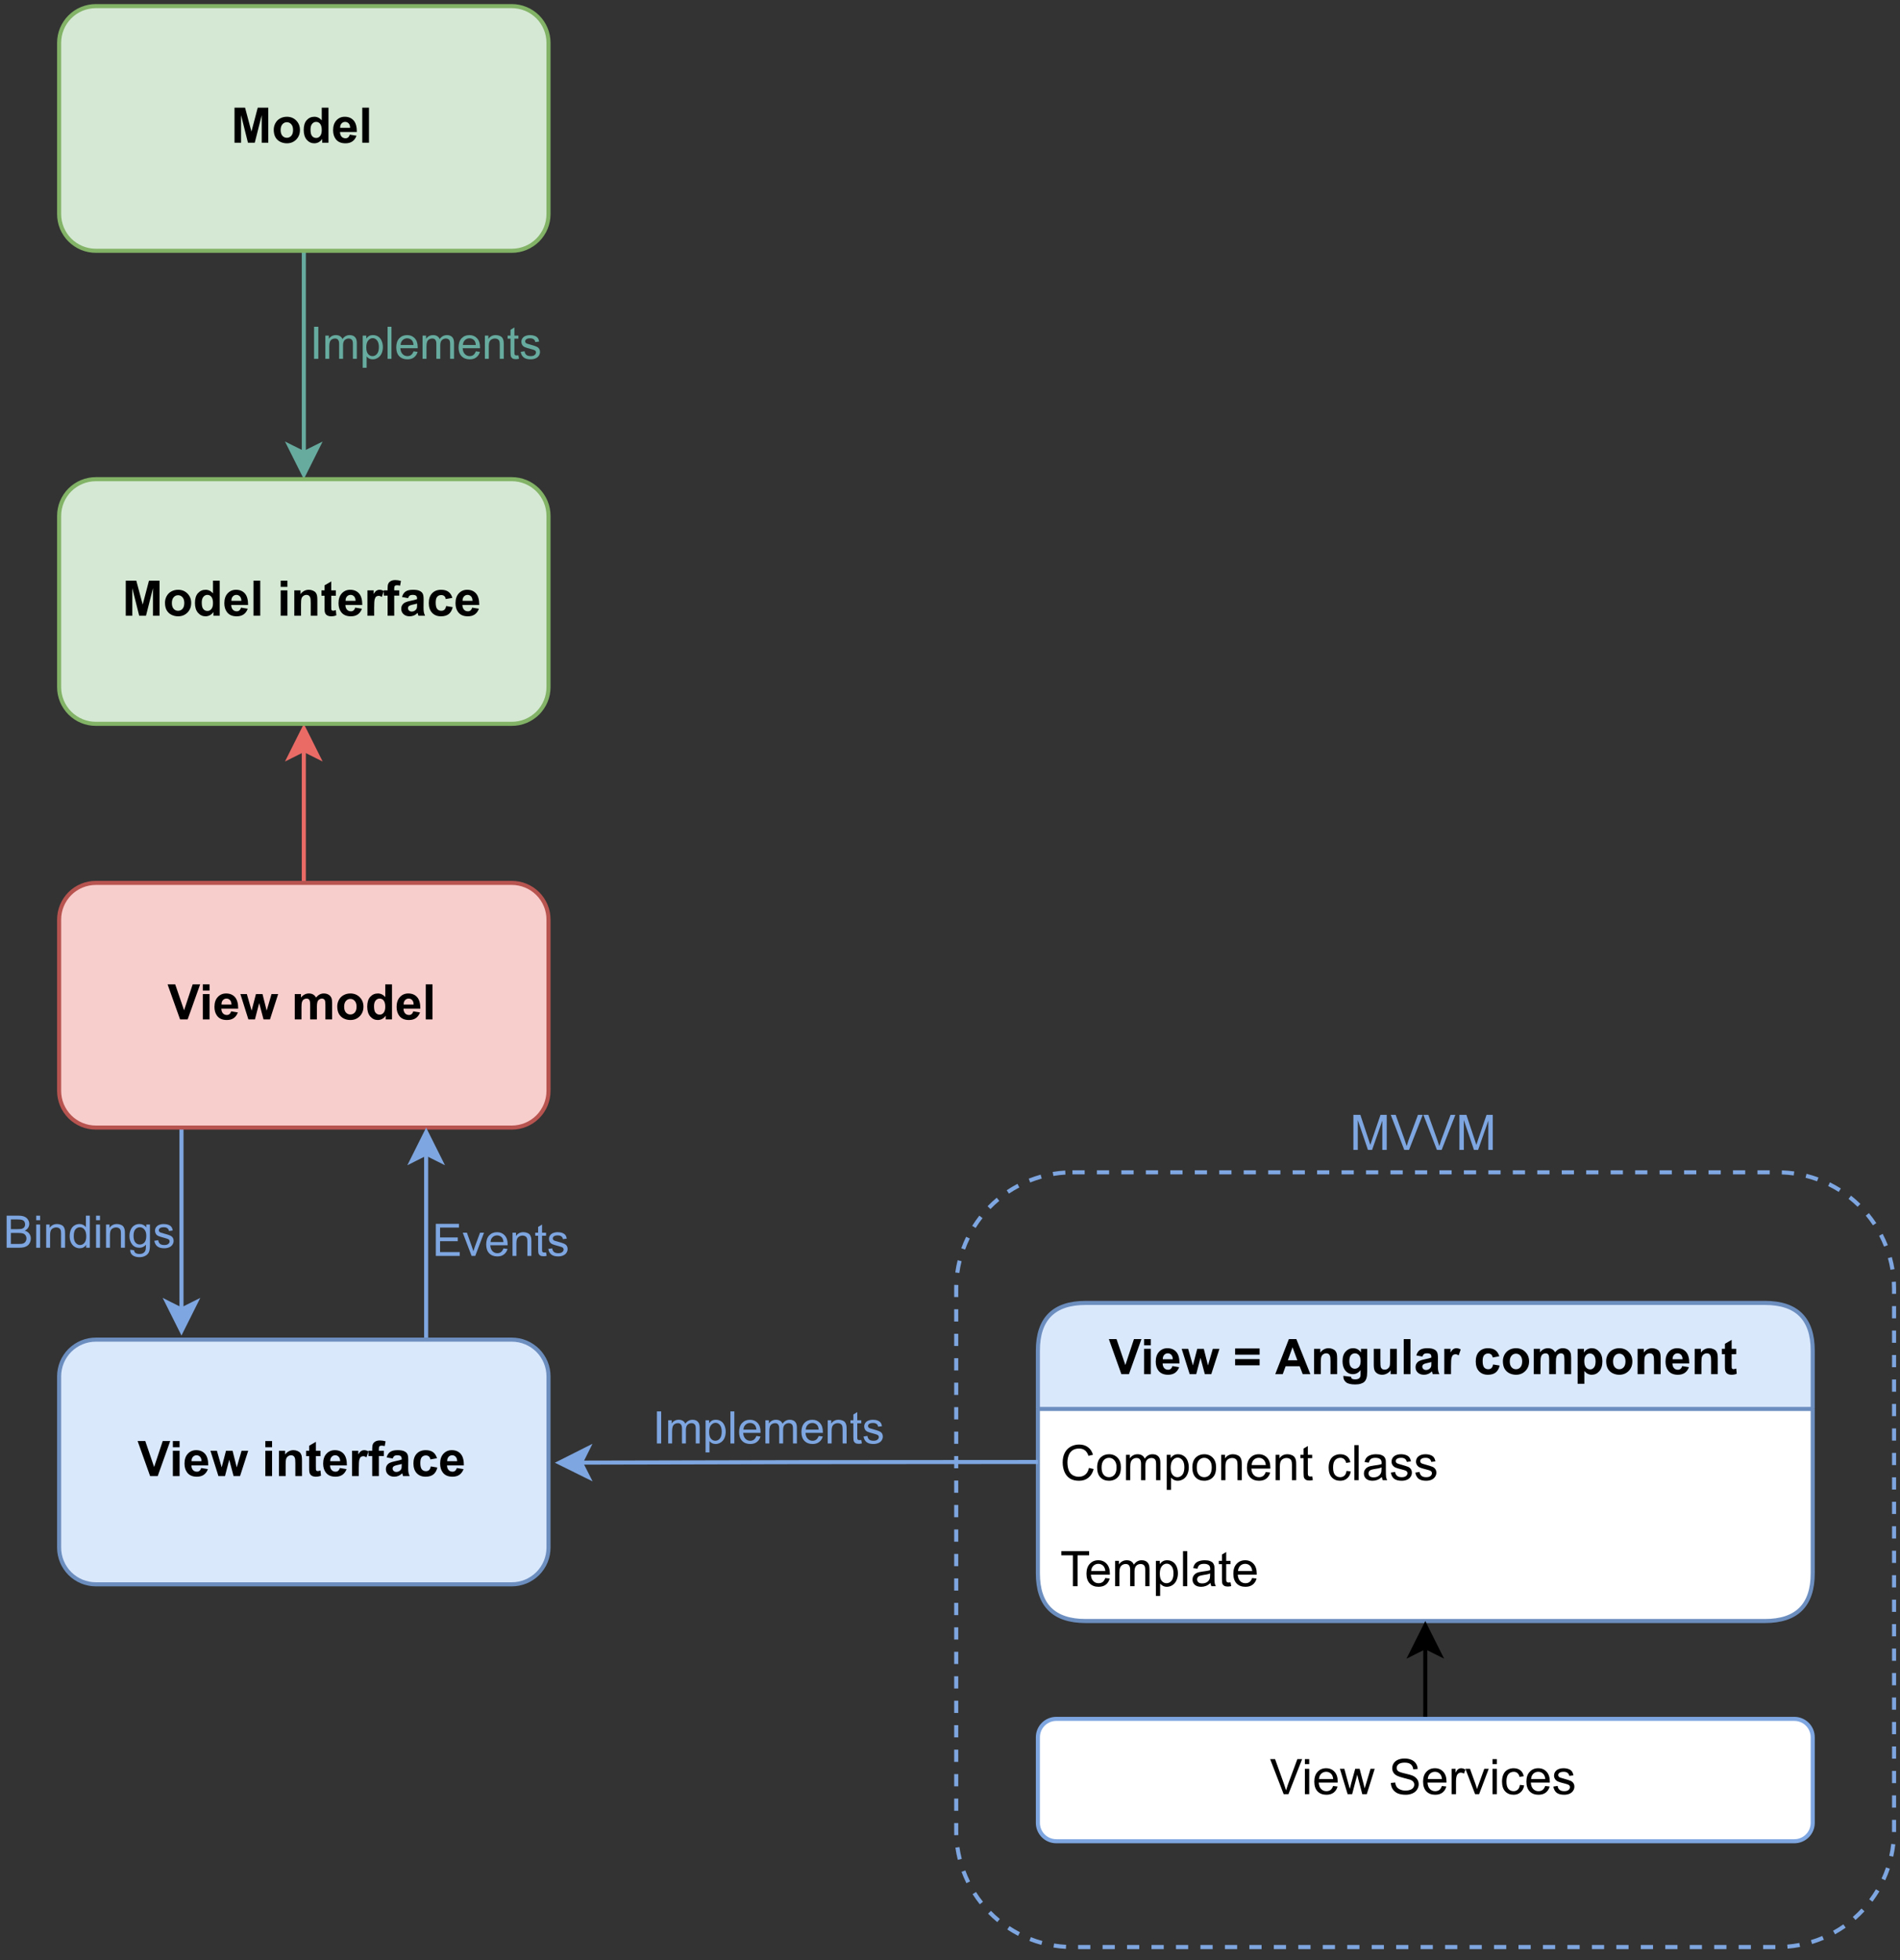 <?xml version="1.0" encoding="UTF-8" standalone="no"?>
<svg 
   width="348.96pt"
   height="360pt"
   viewBox="0 0 348.96 360"
   version="1.1"
   id="svg537"
   xmlns:xlink="http://www.w3.org/1999/xlink"
   xmlns="http://www.w3.org/2000/svg"
   xmlns:svg="http://www.w3.org/2000/svg" content="%3Cmxfile%20host%3D%22app.diagrams.net%22%20modified%3D%222022-09-10T11%3A34%3A27.640Z%22%20agent%3D%225.0%20(Windows%20NT%2010.0%3B%20Win64%3B%20x64)%20AppleWebKit%2F537.36%20(KHTML%2C%20like%20Gecko)%20Chrome%2F104.0.0.0%20Safari%2F537.36%22%20etag%3D%22mQ5NlzWUabTR0B0AuDfK%22%20version%3D%2220.3.0%22%20type%3D%22google%22%3E%3Cdiagram%20id%3D%22R2lEEEUBdFMjLlhIrx00%22%20name%3D%22Page-1%22%3E7Vptb%2BI4EP41fCzKC4H0Y6Gwd1J7qpbT3u59OZnESXx1YuqYAvvrb5w4ryYF2pT2pK2QGo%2FHjjPz%2BJkZJwN7Fu%2B%2BcLSO7pmP6cAy%2FN3Avh1Ylmm6DvyTkn0uGdtKEHLiK6VKsCQ%2FsRIaSrohPk4bioIxKsi6KfRYkmBPNGSIc7ZtqgWMNu%2B6RqG6o1EJlh6iWFP7i%2FgiyqWuU9P%2BDZMwKu5sGqonRoWyEqQR8tm2IcI7sWCJUEt8wDxGCU4E9Nwj%2Foj5wJlHQsgnvRlYC%2FgFUnsYMhZSjNYkHXosBrGXgsoiQDGh0sy1iaZqIridPR%2FYM86YyK%2Fi3QxT6avCDfmaFh29pR24nPeEAet%2F9n%2BsvzyIAK%2Bf%2Fg7E05PpLa9GappnRDfKwPffvt0rA4l9YXXONomP5UzmwJ5uIyLwco082bsFnIEsEjFV3SFF8vlvDbgOCKUzRhmHdsISGDD1URqVU6WCs0dcaAwsezK%2FGc%2FlSIpWmD6wlAjCEujz4DnBcPb0GXNBABB3LQXB5DoQJeFB9RvVsWJCgJNgaeC7pXpEQ7UPLURZCKbBu07bm6VHYedhFmPB96CiBkwKeKpNZ1%2Br9raCsGUrWVSHb6GIFCbDcu7K1XChvH2O5zXHfyN4C5KsYdwk4YYinm3keM1y8LZAkW5JTFHm07otpVu9iFD%2FDu3ZRj5IKpD3WLSmEePkJ%2BgjWmIAcaGYxho3NJZypPIPxynoPBRGN1uie7RrKN6hVCiBxyhF65SsyvXFiIckmSoo5KMaEK%2FjFsDgI%2BwG3iG8jj0XrwLZo6yxaI5cZH89wWjShNFINlowKhFTh9HE7UaRuttXIGuUAI31cDu7BVpEYSsmSOCptHGqYbd80tfD2dHgPKtwa3gZI7XxC44QmksVSR3grYJZKA7EAV7J6ScFViRJeJfp3I4qyVdlHiliMDagWeyJiO%2FjJIOfQAKtSjZaM6ICkTOFH1h0ZgydgQMLn0HbrNrwk%2BocyCuBZ0EkAxMG%2BG%2Bx3AKnIa%2BbJHQ4KjzAXj0JDoVe7xw21pz%2BJ47XFIDW5etfPmz50DlxS7%2BbD03diZrzsA8poGqCjSIWsgTReSWtkbe0e6Vzx6RHM0b%2FFwuxV1EGbQRr5iwar0P0n47HpeXlEl5mbVgx23APv%2FSstkqYIfrgl3xmOoedxjGAmzw3V9K7Syz3FR7wNvy5jJ5vdgfeEfFdDh9ajmr%2BqHXdFqE%2Ba%2BxVozuX7N2Hb3CNGvoguaGKtc64FWvbMTTHjBrVf%2Fy0J9o2nJLEB9LT46a0Y5Z8N31WcCvPWUMj1xhoMt%2BsMj%2FrpMnbA7l%2Fi67bmX85c1cKn803hVQyzJDZCuyd3KpqWLXUQa0kPcK5%2BQ7qzOMA1bZrNvx9pZqvhVExzaQ5ggVBit8FMAWX6QVEnJ85tEBzpGZs5duB62HvYL69cp2RU5Rr9ZJDqyJaCX0TGkb2109a7tit6s681oOqdSCojt%2BruLOv%2Bwiq%2FVK6XjlNbqbXsjICM%2FN9zvZO0fxRELxsVHSftQq%2Br4LE6TGix0hgu%2F%2BLaD4yNCz8DkkyjrEk3TO5vSNvPpfaO6m4TfztWHIq85fY6p%2Fb873VSQZXxtB0%2BuFy62JcrlfPxcExkadogWTttxG672DXHx2iAdda2VmifSahN04ZL0fuJVA%2BjNytyYdzecW8kzr1Gi9Sb43mJw2eN4%2Fw%2FEXy%2BiJCHmfzXgqAG87RvqagiLKzPhhbrfrAbJ32n6cPF%2FkK%2Bi0idB6ZP39gmOkhkHxcCTE5GmbcSU9Fw%2BhSgca2Pw911XmrTCDPPVgoOc0cGkAM9eR16Bj2EWLLWg%2BYE7CrfFfVd4bqnEhpOff1fqYxbp9puBc%2B09Dfcb0%2B8z3%2BPvF8UjrxleZnoSS7I%2FLVKMlw3pj7FnOZF%2BOkIvDrBxm95b7HXx6emfu%2BQ147ss0PzmuLelqvQn5VHpm2MfpgD40%2BUfgevqrwOKvu6DESj06tLjre1l3oqKiTCpeYPxMP61Hz2F5sfWNzzs6qbWMfB2hD9Zf1fX%2Bm0%2FrgwbEO7LhTPng4wSPQrL79ymNZ9cGePf8P%3C%2Fdiagram%3E%3C%2Fmxfile%3E">
  <rect x="0" y="0" width="348.96" height="360" fill="#333333" stroke="none"/>
  <defs
     id="defs171">
    <g
       id="g166">
      <g
         id="glyph-0-0" />
      <g
         id="glyph-0-1">
        <path
           d="M 0.672 0 L 0.672 -6.438 L 1.953 -6.438 L 3.469 -1.875 C 3.613 -1.445 3.719 -1.129 3.781 -0.922 C 3.852 -1.16 3.969 -1.504 4.125 -1.953 L 5.656 -6.438 L 6.797 -6.438 L 6.797 0 L 5.984 0 L 5.984 -5.375 L 4.109 0 L 3.344 0 L 1.484 -5.469 L 1.484 0 Z M 0.672 0 "
           id="path3" />
      </g>
      <g
         id="glyph-0-2">
        <path
           d="M 2.531 0 L 0.047 -6.438 L 0.953 -6.438 L 2.625 -1.766 C 2.758 -1.391 2.875 -1.035 2.969 -0.703 C 3.07 -1.055 3.188 -1.41 3.312 -1.766 L 5.047 -6.438 L 5.922 -6.438 L 3.406 0 Z M 2.531 0 "
           id="path6" />
      </g>
      <g
         id="glyph-0-3">
        <path
           d="M 5.281 -2.25 L 6.141 -2.047 C 5.953 -1.336 5.625 -0.801 5.156 -0.438 C 4.695 -0.07 4.133 0.109 3.469 0.109 C 2.781 0.109 2.219 -0.031 1.781 -0.312 C 1.344 -0.594 1.008 -1 0.781 -1.531 C 0.562 -2.07 0.453 -2.648 0.453 -3.266 C 0.453 -3.93 0.578 -4.516 0.828 -5.016 C 1.086 -5.516 1.453 -5.895 1.922 -6.156 C 2.391 -6.414 2.91 -6.547 3.484 -6.547 C 4.129 -6.547 4.672 -6.379 5.109 -6.047 C 5.547 -5.723 5.848 -5.266 6.016 -4.672 L 5.188 -4.469 C 5.039 -4.938 4.82 -5.273 4.531 -5.484 C 4.25 -5.703 3.895 -5.812 3.469 -5.812 C 2.969 -5.812 2.551 -5.691 2.219 -5.453 C 1.895 -5.223 1.664 -4.906 1.531 -4.5 C 1.395 -4.102 1.328 -3.691 1.328 -3.266 C 1.328 -2.723 1.406 -2.242 1.562 -1.828 C 1.719 -1.422 1.961 -1.117 2.297 -0.922 C 2.641 -0.723 3.008 -0.625 3.406 -0.625 C 3.875 -0.625 4.273 -0.758 4.609 -1.031 C 4.941 -1.301 5.164 -1.707 5.281 -2.25 Z M 5.281 -2.25 "
           id="path9" />
      </g>
      <g
         id="glyph-0-4">
        <path
           d="M 0.297 -2.328 C 0.297 -3.191 0.535 -3.832 1.016 -4.25 C 1.422 -4.594 1.91 -4.766 2.484 -4.766 C 3.117 -4.766 3.641 -4.551 4.047 -4.125 C 4.453 -3.707 4.656 -3.129 4.656 -2.391 C 4.656 -1.797 4.566 -1.328 4.391 -0.984 C 4.211 -0.641 3.953 -0.367 3.609 -0.172 C 3.266 0.016 2.891 0.109 2.484 0.109 C 1.828 0.109 1.297 -0.098 0.891 -0.516 C 0.492 -0.941 0.297 -1.547 0.297 -2.328 Z M 1.109 -2.328 C 1.109 -1.734 1.238 -1.285 1.5 -0.984 C 1.758 -0.691 2.086 -0.547 2.484 -0.547 C 2.879 -0.547 3.207 -0.691 3.469 -0.984 C 3.727 -1.285 3.859 -1.742 3.859 -2.359 C 3.859 -2.93 3.723 -3.363 3.453 -3.656 C 3.191 -3.957 2.867 -4.109 2.484 -4.109 C 2.086 -4.109 1.758 -3.957 1.5 -3.656 C 1.238 -3.363 1.109 -2.922 1.109 -2.328 Z M 1.109 -2.328 "
           id="path12" />
      </g>
      <g
         id="glyph-0-5">
        <path
           d="M 0.594 0 L 0.594 -4.656 L 1.297 -4.656 L 1.297 -4 C 1.441 -4.227 1.633 -4.41 1.875 -4.547 C 2.125 -4.691 2.406 -4.766 2.719 -4.766 C 3.062 -4.766 3.344 -4.691 3.562 -4.547 C 3.781 -4.398 3.938 -4.203 4.031 -3.953 C 4.395 -4.492 4.875 -4.766 5.469 -4.766 C 5.926 -4.766 6.281 -4.633 6.531 -4.375 C 6.781 -4.125 6.906 -3.734 6.906 -3.203 L 6.906 0 L 6.125 0 L 6.125 -2.938 C 6.125 -3.25 6.098 -3.473 6.047 -3.609 C 5.992 -3.754 5.898 -3.867 5.766 -3.953 C 5.629 -4.035 5.473 -4.078 5.297 -4.078 C 4.961 -4.078 4.688 -3.969 4.469 -3.75 C 4.258 -3.531 4.156 -3.18 4.156 -2.703 L 4.156 0 L 3.359 0 L 3.359 -3.031 C 3.359 -3.375 3.289 -3.633 3.156 -3.812 C 3.031 -3.988 2.82 -4.078 2.531 -4.078 C 2.312 -4.078 2.109 -4.02 1.922 -3.906 C 1.734 -3.789 1.594 -3.617 1.5 -3.391 C 1.414 -3.16 1.375 -2.836 1.375 -2.422 L 1.375 0 Z M 0.594 0 "
           id="path15" />
      </g>
      <g
         id="glyph-0-6">
        <path
           d="M 0.594 1.781 L 0.594 -4.656 L 1.312 -4.656 L 1.312 -4.047 C 1.477 -4.285 1.664 -4.461 1.875 -4.578 C 2.094 -4.703 2.352 -4.766 2.656 -4.766 C 3.062 -4.766 3.414 -4.66 3.719 -4.453 C 4.02 -4.254 4.25 -3.969 4.406 -3.594 C 4.562 -3.219 4.641 -2.805 4.641 -2.359 C 4.641 -1.891 4.551 -1.461 4.375 -1.078 C 4.207 -0.691 3.957 -0.395 3.625 -0.188 C 3.301 0.008 2.961 0.109 2.609 0.109 C 2.348 0.109 2.109 0.051 1.891 -0.062 C 1.68 -0.176 1.508 -0.316 1.375 -0.484 L 1.375 1.781 Z M 1.312 -2.297 C 1.312 -1.703 1.43 -1.258 1.672 -0.969 C 1.91 -0.688 2.203 -0.547 2.547 -0.547 C 2.898 -0.547 3.203 -0.691 3.453 -0.984 C 3.703 -1.285 3.828 -1.75 3.828 -2.375 C 3.828 -2.969 3.703 -3.41 3.453 -3.703 C 3.211 -3.992 2.926 -4.141 2.594 -4.141 C 2.25 -4.141 1.945 -3.984 1.688 -3.672 C 1.438 -3.359 1.312 -2.898 1.312 -2.297 Z M 1.312 -2.297 "
           id="path18" />
      </g>
      <g
         id="glyph-0-7">
        <path
           d="M 0.594 0 L 0.594 -4.656 L 1.297 -4.656 L 1.297 -4 C 1.641 -4.508 2.133 -4.766 2.781 -4.766 C 3.062 -4.766 3.316 -4.711 3.547 -4.609 C 3.785 -4.516 3.961 -4.383 4.078 -4.219 C 4.203 -4.051 4.285 -3.852 4.328 -3.625 C 4.359 -3.477 4.375 -3.223 4.375 -2.859 L 4.375 0 L 3.594 0 L 3.594 -2.828 C 3.594 -3.148 3.562 -3.391 3.5 -3.547 C 3.438 -3.711 3.328 -3.844 3.172 -3.938 C 3.016 -4.031 2.832 -4.078 2.625 -4.078 C 2.281 -4.078 1.984 -3.969 1.734 -3.75 C 1.492 -3.539 1.375 -3.141 1.375 -2.547 L 1.375 0 Z M 0.594 0 "
           id="path21" />
      </g>
      <g
         id="glyph-0-8">
        <path
           d="M 3.781 -1.5 L 4.594 -1.406 C 4.469 -0.926 4.227 -0.551 3.875 -0.281 C 3.531 -0.02 3.086 0.109 2.547 0.109 C 1.867 0.109 1.328 -0.098 0.922 -0.516 C 0.523 -0.941 0.328 -1.535 0.328 -2.297 C 0.328 -3.078 0.531 -3.68 0.938 -4.109 C 1.344 -4.547 1.863 -4.766 2.5 -4.766 C 3.125 -4.766 3.633 -4.551 4.031 -4.125 C 4.426 -3.695 4.625 -3.102 4.625 -2.344 C 4.625 -2.289 4.625 -2.219 4.625 -2.125 L 1.141 -2.125 C 1.172 -1.613 1.316 -1.223 1.578 -0.953 C 1.836 -0.68 2.16 -0.547 2.547 -0.547 C 2.836 -0.547 3.086 -0.617 3.297 -0.766 C 3.504 -0.922 3.664 -1.164 3.781 -1.5 Z M 1.188 -2.781 L 3.797 -2.781 C 3.754 -3.164 3.648 -3.457 3.484 -3.656 C 3.234 -3.957 2.91 -4.109 2.516 -4.109 C 2.148 -4.109 1.844 -3.988 1.594 -3.75 C 1.352 -3.508 1.219 -3.188 1.188 -2.781 Z M 1.188 -2.781 "
           id="path24" />
      </g>
      <g
         id="glyph-0-9">
        <path
           d="M 2.312 -0.703 L 2.438 -0.016 C 2.207 0.035 2.004 0.062 1.828 0.062 C 1.547 0.062 1.328 0.02 1.172 -0.062 C 1.016 -0.156 0.898 -0.273 0.828 -0.422 C 0.766 -0.578 0.734 -0.891 0.734 -1.359 L 0.734 -4.047 L 0.156 -4.047 L 0.156 -4.656 L 0.734 -4.656 L 0.734 -5.812 L 1.516 -6.281 L 1.516 -4.656 L 2.312 -4.656 L 2.312 -4.047 L 1.516 -4.047 L 1.516 -1.328 C 1.516 -1.098 1.531 -0.953 1.562 -0.891 C 1.594 -0.828 1.641 -0.773 1.703 -0.734 C 1.766 -0.691 1.852 -0.672 1.969 -0.672 C 2.051 -0.672 2.164 -0.68 2.312 -0.703 Z M 2.312 -0.703 "
           id="path27" />
      </g>
      <g
         id="glyph-0-10" />
      <g
         id="glyph-0-11">
        <path
           d="M 3.625 -1.703 L 4.406 -1.609 C 4.32 -1.066 4.102 -0.645 3.75 -0.344 C 3.406 -0.039 2.977 0.109 2.469 0.109 C 1.832 0.109 1.316 -0.098 0.922 -0.516 C 0.535 -0.93 0.344 -1.531 0.344 -2.312 C 0.344 -2.812 0.426 -3.25 0.594 -3.625 C 0.758 -4.008 1.016 -4.297 1.359 -4.484 C 1.703 -4.672 2.07 -4.766 2.469 -4.766 C 2.977 -4.766 3.395 -4.633 3.719 -4.375 C 4.039 -4.125 4.242 -3.766 4.328 -3.297 L 3.562 -3.172 C 3.488 -3.484 3.359 -3.719 3.172 -3.875 C 2.992 -4.031 2.77 -4.109 2.5 -4.109 C 2.102 -4.109 1.781 -3.969 1.531 -3.688 C 1.281 -3.406 1.156 -2.953 1.156 -2.328 C 1.156 -1.703 1.273 -1.25 1.516 -0.969 C 1.754 -0.688 2.07 -0.547 2.469 -0.547 C 2.77 -0.547 3.023 -0.641 3.234 -0.828 C 3.441 -1.016 3.57 -1.305 3.625 -1.703 Z M 3.625 -1.703 "
           id="path31" />
      </g>
      <g
         id="glyph-0-12">
        <path
           d="M 0.578 0 L 0.578 -6.438 L 1.359 -6.438 L 1.359 0 Z M 0.578 0 "
           id="path34" />
      </g>
      <g
         id="glyph-0-13">
        <path
           d="M 3.625 -0.578 C 3.332 -0.328 3.051 -0.148 2.781 -0.047 C 2.508 0.055 2.223 0.109 1.922 0.109 C 1.41 0.109 1.016 -0.016 0.734 -0.266 C 0.461 -0.516 0.328 -0.836 0.328 -1.234 C 0.328 -1.461 0.379 -1.672 0.484 -1.859 C 0.586 -2.047 0.723 -2.195 0.891 -2.312 C 1.055 -2.426 1.242 -2.508 1.453 -2.562 C 1.609 -2.602 1.844 -2.645 2.156 -2.688 C 2.789 -2.758 3.258 -2.848 3.562 -2.953 C 3.57 -3.066 3.578 -3.133 3.578 -3.156 C 3.578 -3.477 3.5 -3.707 3.344 -3.844 C 3.145 -4.02 2.848 -4.109 2.453 -4.109 C 2.078 -4.109 1.801 -4.039 1.625 -3.906 C 1.445 -3.781 1.316 -3.551 1.234 -3.219 L 0.453 -3.328 C 0.523 -3.66 0.641 -3.926 0.797 -4.125 C 0.961 -4.332 1.195 -4.488 1.5 -4.594 C 1.812 -4.707 2.164 -4.766 2.562 -4.766 C 2.957 -4.766 3.281 -4.719 3.531 -4.625 C 3.781 -4.531 3.961 -4.41 4.078 -4.266 C 4.191 -4.129 4.273 -3.953 4.328 -3.734 C 4.348 -3.598 4.359 -3.352 4.359 -3 L 4.359 -1.953 C 4.359 -1.211 4.375 -0.742 4.406 -0.547 C 4.445 -0.359 4.516 -0.176 4.609 0 L 3.797 0 C 3.711 -0.164 3.656 -0.359 3.625 -0.578 Z M 3.562 -2.344 C 3.281 -2.219 2.852 -2.117 2.281 -2.047 C 1.957 -1.992 1.727 -1.938 1.594 -1.875 C 1.457 -1.82 1.352 -1.738 1.281 -1.625 C 1.207 -1.508 1.172 -1.383 1.172 -1.25 C 1.172 -1.039 1.25 -0.863 1.406 -0.719 C 1.562 -0.582 1.797 -0.516 2.109 -0.516 C 2.41 -0.516 2.676 -0.578 2.906 -0.703 C 3.145 -0.836 3.32 -1.023 3.438 -1.266 C 3.52 -1.441 3.562 -1.703 3.562 -2.047 Z M 3.562 -2.344 "
           id="path37" />
      </g>
      <g
         id="glyph-0-14">
        <path
           d="M 0.281 -1.391 L 1.062 -1.516 C 1.102 -1.203 1.223 -0.961 1.422 -0.797 C 1.617 -0.629 1.898 -0.547 2.266 -0.547 C 2.629 -0.547 2.895 -0.617 3.062 -0.766 C 3.238 -0.91 3.328 -1.082 3.328 -1.281 C 3.328 -1.457 3.25 -1.598 3.094 -1.703 C 2.988 -1.773 2.723 -1.863 2.297 -1.969 C 1.711 -2.113 1.305 -2.238 1.078 -2.344 C 0.859 -2.457 0.691 -2.609 0.578 -2.797 C 0.461 -2.984 0.406 -3.191 0.406 -3.422 C 0.406 -3.629 0.453 -3.82 0.547 -4 C 0.641 -4.176 0.77 -4.32 0.938 -4.438 C 1.062 -4.531 1.227 -4.609 1.438 -4.672 C 1.656 -4.734 1.883 -4.766 2.125 -4.766 C 2.488 -4.766 2.805 -4.711 3.078 -4.609 C 3.359 -4.504 3.562 -4.359 3.688 -4.172 C 3.82 -3.992 3.914 -3.754 3.969 -3.453 L 3.203 -3.359 C 3.16 -3.598 3.055 -3.781 2.891 -3.906 C 2.723 -4.039 2.488 -4.109 2.188 -4.109 C 1.82 -4.109 1.562 -4.047 1.406 -3.922 C 1.25 -3.805 1.172 -3.672 1.172 -3.516 C 1.172 -3.41 1.203 -3.316 1.266 -3.234 C 1.328 -3.148 1.43 -3.082 1.578 -3.031 C 1.648 -3 1.879 -2.93 2.266 -2.828 C 2.828 -2.672 3.219 -2.547 3.438 -2.453 C 3.656 -2.359 3.828 -2.219 3.953 -2.031 C 4.078 -1.852 4.141 -1.633 4.141 -1.375 C 4.141 -1.102 4.062 -0.852 3.906 -0.625 C 3.758 -0.395 3.539 -0.211 3.25 -0.078 C 2.957 0.047 2.629 0.109 2.266 0.109 C 1.66 0.109 1.195 -0.016 0.875 -0.266 C 0.562 -0.523 0.363 -0.898 0.281 -1.391 Z M 0.281 -1.391 "
           id="path40" />
      </g>
      <g
         id="glyph-0-15">
        <path
           d="M 2.328 0 L 2.328 -5.672 L 0.203 -5.672 L 0.203 -6.438 L 5.312 -6.438 L 5.312 -5.672 L 3.188 -5.672 L 3.188 0 Z M 2.328 0 "
           id="path43" />
      </g>
      <g
         id="glyph-0-16">
        <path
           d="M 0.594 -5.516 L 0.594 -6.438 L 1.391 -6.438 L 1.391 -5.516 Z M 0.594 0 L 0.594 -4.656 L 1.391 -4.656 L 1.391 0 Z M 0.594 0 "
           id="path46" />
      </g>
      <g
         id="glyph-0-17">
        <path
           d="M 1.453 0 L 0.031 -4.656 L 0.844 -4.656 L 1.578 -1.969 L 1.859 -0.969 C 1.867 -1.02 1.945 -1.344 2.094 -1.938 L 2.844 -4.656 L 3.656 -4.656 L 4.359 -1.953 L 4.578 -1.062 L 4.859 -1.969 L 5.656 -4.656 L 6.422 -4.656 L 4.969 0 L 4.141 0 L 3.406 -2.797 L 3.219 -3.578 L 2.281 0 Z M 1.453 0 "
           id="path49" />
      </g>
      <g
         id="glyph-0-18">
        <path
           d="M 0.406 -2.062 L 1.203 -2.141 C 1.242 -1.816 1.332 -1.551 1.469 -1.344 C 1.613 -1.133 1.832 -0.969 2.125 -0.844 C 2.414 -0.719 2.742 -0.656 3.109 -0.656 C 3.43 -0.656 3.719 -0.703 3.969 -0.797 C 4.219 -0.891 4.398 -1.02 4.516 -1.188 C 4.641 -1.363 4.703 -1.551 4.703 -1.75 C 4.703 -1.945 4.645 -2.117 4.531 -2.266 C 4.414 -2.422 4.223 -2.551 3.953 -2.656 C 3.773 -2.719 3.391 -2.82 2.797 -2.969 C 2.211 -3.113 1.801 -3.25 1.562 -3.375 C 1.25 -3.531 1.02 -3.727 0.875 -3.969 C 0.727 -4.207 0.656 -4.473 0.656 -4.766 C 0.656 -5.086 0.742 -5.391 0.922 -5.672 C 1.109 -5.961 1.379 -6.18 1.734 -6.328 C 2.086 -6.473 2.477 -6.547 2.906 -6.547 C 3.383 -6.547 3.805 -6.469 4.172 -6.312 C 4.535 -6.156 4.816 -5.926 5.016 -5.625 C 5.211 -5.332 5.316 -5 5.328 -4.625 L 4.516 -4.562 C 4.473 -4.969 4.32 -5.273 4.062 -5.484 C 3.812 -5.691 3.441 -5.797 2.953 -5.797 C 2.43 -5.797 2.051 -5.695 1.812 -5.5 C 1.582 -5.312 1.469 -5.086 1.469 -4.828 C 1.469 -4.598 1.551 -4.406 1.719 -4.25 C 1.883 -4.102 2.312 -3.953 3 -3.797 C 3.695 -3.641 4.172 -3.504 4.422 -3.391 C 4.797 -3.211 5.07 -2.988 5.25 -2.719 C 5.426 -2.457 5.516 -2.156 5.516 -1.812 C 5.516 -1.469 5.414 -1.145 5.219 -0.844 C 5.031 -0.539 4.75 -0.305 4.375 -0.141 C 4.008 0.023 3.598 0.109 3.141 0.109 C 2.555 0.109 2.066 0.023 1.672 -0.141 C 1.285 -0.316 0.977 -0.57 0.75 -0.906 C 0.531 -1.25 0.414 -1.633 0.406 -2.062 Z M 0.406 -2.062 "
           id="path52" />
      </g>
      <g
         id="glyph-0-19">
        <path
           d="M 0.578 0 L 0.578 -4.656 L 1.297 -4.656 L 1.297 -3.953 C 1.473 -4.285 1.641 -4.504 1.797 -4.609 C 1.953 -4.711 2.117 -4.766 2.297 -4.766 C 2.566 -4.766 2.836 -4.68 3.109 -4.516 L 2.844 -3.781 C 2.645 -3.895 2.453 -3.953 2.266 -3.953 C 2.086 -3.953 1.93 -3.898 1.797 -3.797 C 1.66 -3.691 1.562 -3.547 1.5 -3.359 C 1.414 -3.078 1.375 -2.77 1.375 -2.438 L 1.375 0 Z M 0.578 0 "
           id="path55" />
      </g>
      <g
         id="glyph-0-20">
        <path
           d="M 1.891 0 L 0.109 -4.656 L 0.953 -4.656 L 1.953 -1.875 C 2.055 -1.57 2.156 -1.258 2.25 -0.938 C 2.312 -1.176 2.41 -1.469 2.547 -1.812 L 3.578 -4.656 L 4.391 -4.656 L 2.625 0 Z M 1.891 0 "
           id="path58" />
      </g>
      <g
         id="glyph-1-0" />
      <g
         id="glyph-1-1">
        <path
           d="M 2.297 0 L 0 -6.438 L 1.406 -6.438 L 3.031 -1.672 L 4.609 -6.438 L 5.984 -6.438 L 3.688 0 Z M 2.297 0 "
           id="path62" />
      </g>
      <g
         id="glyph-1-2">
        <path
           d="M 0.641 -5.297 L 0.641 -6.438 L 1.875 -6.438 L 1.875 -5.297 Z M 0.641 0 L 0.641 -4.656 L 1.875 -4.656 L 1.875 0 Z M 0.641 0 "
           id="path65" />
      </g>
      <g
         id="glyph-1-3">
        <path
           d="M 3.344 -1.484 L 4.578 -1.281 C 4.41 -0.82 4.156 -0.473 3.812 -0.234 C 3.477 -0.004 3.055 0.109 2.547 0.109 C 1.734 0.109 1.133 -0.156 0.75 -0.688 C 0.438 -1.113 0.281 -1.648 0.281 -2.297 C 0.281 -3.066 0.484 -3.672 0.891 -4.109 C 1.297 -4.547 1.805 -4.766 2.422 -4.766 C 3.117 -4.766 3.664 -4.535 4.062 -4.078 C 4.457 -3.617 4.648 -2.914 4.641 -1.969 L 1.547 -1.969 C 1.555 -1.602 1.656 -1.316 1.844 -1.109 C 2.031 -0.91 2.27 -0.812 2.562 -0.812 C 2.75 -0.812 2.906 -0.863 3.031 -0.969 C 3.164 -1.07 3.27 -1.242 3.344 -1.484 Z M 3.406 -2.734 C 3.406 -3.086 3.316 -3.359 3.141 -3.547 C 2.961 -3.734 2.75 -3.828 2.5 -3.828 C 2.227 -3.828 2.004 -3.727 1.828 -3.531 C 1.648 -3.332 1.566 -3.066 1.578 -2.734 Z M 3.406 -2.734 "
           id="path68" />
      </g>
      <g
         id="glyph-1-4">
        <path
           d="M 1.516 0 L 0.047 -4.656 L 1.234 -4.656 L 2.109 -1.609 L 2.906 -4.656 L 4.109 -4.656 L 4.875 -1.609 L 5.766 -4.656 L 6.984 -4.656 L 5.484 0 L 4.297 0 L 3.5 -3 L 2.719 0 Z M 1.516 0 "
           id="path71" />
      </g>
      <g
         id="glyph-1-5" />
      <g
         id="glyph-1-6">
        <path
           d="M 0.375 -3.578 L 0.375 -4.719 L 4.875 -4.719 L 4.875 -3.578 Z M 0.375 -1.625 L 0.375 -2.766 L 4.875 -2.766 L 4.875 -1.625 Z M 0.375 -1.625 "
           id="path75" />
      </g>
      <g
         id="glyph-1-7">
        <path
           d="M 6.453 0 L 5.047 0 L 4.484 -1.453 L 1.906 -1.453 L 1.375 0 L 0 0 L 2.5 -6.438 L 3.875 -6.438 Z M 4.062 -2.547 L 3.172 -4.938 L 2.312 -2.547 Z M 4.062 -2.547 "
           id="path78" />
      </g>
      <g
         id="glyph-1-8">
        <path
           d="M 4.875 0 L 3.656 0 L 3.656 -2.375 C 3.656 -2.875 3.625 -3.195 3.562 -3.344 C 3.508 -3.5 3.426 -3.617 3.312 -3.703 C 3.195 -3.785 3.055 -3.828 2.891 -3.828 C 2.672 -3.828 2.477 -3.766 2.312 -3.641 C 2.145 -3.523 2.031 -3.367 1.969 -3.172 C 1.906 -2.984 1.875 -2.629 1.875 -2.109 L 1.875 0 L 0.641 0 L 0.641 -4.656 L 1.781 -4.656 L 1.781 -3.969 C 2.188 -4.5 2.695 -4.766 3.312 -4.766 C 3.582 -4.766 3.832 -4.711 4.062 -4.609 C 4.289 -4.516 4.461 -4.391 4.578 -4.234 C 4.691 -4.086 4.77 -3.914 4.812 -3.719 C 4.852 -3.531 4.875 -3.254 4.875 -2.891 Z M 4.875 0 "
           id="path81" />
      </g>
      <g
         id="glyph-1-9">
        <path
           d="M 0.531 0.312 L 1.938 0.484 C 1.957 0.641 2.008 0.75 2.094 0.812 C 2.219 0.906 2.406 0.953 2.656 0.953 C 2.977 0.953 3.219 0.898 3.375 0.797 C 3.488 0.734 3.57 0.629 3.625 0.484 C 3.664 0.391 3.688 0.203 3.688 -0.078 L 3.688 -0.75 C 3.312 -0.25 2.844 0 2.281 0 C 1.656 0 1.16 -0.266 0.797 -0.797 C 0.516 -1.211 0.375 -1.734 0.375 -2.359 C 0.375 -3.141 0.562 -3.734 0.938 -4.141 C 1.312 -4.555 1.773 -4.766 2.328 -4.766 C 2.91 -4.766 3.391 -4.508 3.766 -4 L 3.766 -4.656 L 4.906 -4.656 L 4.906 -0.484 C 4.906 0.066 4.859 0.477 4.766 0.75 C 4.68 1.02 4.555 1.234 4.391 1.391 C 4.234 1.547 4.016 1.664 3.734 1.75 C 3.461 1.844 3.117 1.891 2.703 1.891 C 1.91 1.891 1.348 1.754 1.016 1.484 C 0.691 1.211 0.531 0.867 0.531 0.453 C 0.531 0.41 0.531 0.363 0.531 0.312 Z M 1.625 -2.422 C 1.625 -1.93 1.719 -1.57 1.906 -1.344 C 2.102 -1.113 2.344 -1 2.625 -1 C 2.926 -1 3.18 -1.113 3.391 -1.344 C 3.598 -1.582 3.703 -1.93 3.703 -2.391 C 3.703 -2.879 3.602 -3.238 3.406 -3.469 C 3.207 -3.707 2.957 -3.828 2.656 -3.828 C 2.352 -3.828 2.102 -3.707 1.906 -3.469 C 1.719 -3.238 1.625 -2.891 1.625 -2.422 Z M 1.625 -2.422 "
           id="path84" />
      </g>
      <g
         id="glyph-1-10">
        <path
           d="M 3.719 0 L 3.719 -0.703 C 3.539 -0.453 3.312 -0.254 3.031 -0.109 C 2.758 0.035 2.473 0.109 2.172 0.109 C 1.859 0.109 1.578 0.039 1.328 -0.094 C 1.078 -0.238 0.895 -0.43 0.781 -0.672 C 0.676 -0.922 0.625 -1.266 0.625 -1.703 L 0.625 -4.656 L 1.844 -4.656 L 1.844 -2.516 C 1.844 -1.859 1.863 -1.457 1.906 -1.312 C 1.957 -1.164 2.039 -1.047 2.156 -0.953 C 2.281 -0.867 2.438 -0.828 2.625 -0.828 C 2.832 -0.828 3.02 -0.883 3.188 -1 C 3.352 -1.125 3.469 -1.27 3.531 -1.438 C 3.594 -1.602 3.625 -2.02 3.625 -2.688 L 3.625 -4.656 L 4.859 -4.656 L 4.859 0 Z M 3.719 0 "
           id="path87" />
      </g>
      <g
         id="glyph-1-11">
        <path
           d="M 0.641 0 L 0.641 -6.438 L 1.875 -6.438 L 1.875 0 Z M 0.641 0 "
           id="path90" />
      </g>
      <g
         id="glyph-1-12">
        <path
           d="M 1.562 -3.234 L 0.453 -3.438 C 0.578 -3.883 0.789 -4.219 1.094 -4.438 C 1.406 -4.656 1.863 -4.766 2.469 -4.766 C 3.02 -4.766 3.426 -4.695 3.688 -4.562 C 3.957 -4.438 4.145 -4.27 4.25 -4.062 C 4.363 -3.863 4.422 -3.5 4.422 -2.969 L 4.406 -1.531 C 4.406 -1.125 4.426 -0.82 4.469 -0.625 C 4.508 -0.426 4.582 -0.219 4.688 0 L 3.469 0 C 3.438 -0.082 3.398 -0.203 3.359 -0.359 C 3.336 -0.43 3.32 -0.484 3.312 -0.516 C 3.102 -0.305 2.879 -0.148 2.641 -0.047 C 2.398 0.055 2.145 0.109 1.875 0.109 C 1.395 0.109 1.016 -0.02 0.734 -0.281 C 0.453 -0.539 0.312 -0.867 0.312 -1.266 C 0.312 -1.535 0.375 -1.77 0.5 -1.969 C 0.633 -2.176 0.812 -2.332 1.031 -2.438 C 1.258 -2.551 1.586 -2.648 2.016 -2.734 C 2.586 -2.848 2.988 -2.953 3.219 -3.047 L 3.219 -3.156 C 3.219 -3.395 3.156 -3.566 3.031 -3.672 C 2.914 -3.773 2.695 -3.828 2.375 -3.828 C 2.156 -3.828 1.984 -3.781 1.859 -3.688 C 1.742 -3.602 1.645 -3.453 1.562 -3.234 Z M 3.219 -2.234 C 3.062 -2.18 2.812 -2.117 2.469 -2.047 C 2.125 -1.973 1.898 -1.898 1.797 -1.828 C 1.629 -1.711 1.547 -1.57 1.547 -1.406 C 1.547 -1.227 1.609 -1.078 1.734 -0.953 C 1.867 -0.828 2.035 -0.766 2.234 -0.766 C 2.461 -0.766 2.676 -0.836 2.875 -0.984 C 3.02 -1.098 3.117 -1.234 3.172 -1.391 C 3.203 -1.492 3.219 -1.691 3.219 -1.984 Z M 3.219 -2.234 "
           id="path93" />
      </g>
      <g
         id="glyph-1-13">
        <path
           d="M 1.828 0 L 0.594 0 L 0.594 -4.656 L 1.734 -4.656 L 1.734 -4 C 1.93 -4.312 2.109 -4.516 2.266 -4.609 C 2.422 -4.711 2.598 -4.766 2.797 -4.766 C 3.078 -4.766 3.348 -4.688 3.609 -4.531 L 3.234 -3.453 C 3.023 -3.586 2.832 -3.656 2.656 -3.656 C 2.477 -3.656 2.328 -3.609 2.203 -3.516 C 2.086 -3.422 1.992 -3.25 1.922 -3 C 1.859 -2.75 1.828 -2.227 1.828 -1.438 Z M 1.828 0 "
           id="path96" />
      </g>
      <g
         id="glyph-1-14">
        <path
           d="M 4.703 -3.281 L 3.484 -3.062 C 3.453 -3.301 3.363 -3.484 3.219 -3.609 C 3.07 -3.734 2.883 -3.797 2.656 -3.797 C 2.344 -3.797 2.094 -3.688 1.906 -3.469 C 1.727 -3.258 1.641 -2.906 1.641 -2.406 C 1.641 -1.852 1.734 -1.461 1.922 -1.234 C 2.109 -1.016 2.359 -0.906 2.672 -0.906 C 2.898 -0.906 3.086 -0.969 3.234 -1.094 C 3.391 -1.227 3.5 -1.457 3.562 -1.781 L 4.766 -1.578 C 4.641 -1.023 4.398 -0.602 4.047 -0.312 C 3.691 -0.031 3.211 0.109 2.609 0.109 C 1.93 0.109 1.391 -0.102 0.984 -0.531 C 0.578 -0.969 0.375 -1.566 0.375 -2.328 C 0.375 -3.098 0.578 -3.695 0.984 -4.125 C 1.391 -4.551 1.938 -4.766 2.625 -4.766 C 3.195 -4.766 3.648 -4.641 3.984 -4.391 C 4.316 -4.148 4.555 -3.781 4.703 -3.281 Z M 4.703 -3.281 "
           id="path99" />
      </g>
      <g
         id="glyph-1-15">
        <path
           d="M 0.359 -2.391 C 0.359 -2.805 0.457 -3.203 0.656 -3.578 C 0.863 -3.961 1.148 -4.254 1.516 -4.453 C 1.891 -4.66 2.305 -4.766 2.766 -4.766 C 3.461 -4.766 4.035 -4.535 4.484 -4.078 C 4.941 -3.617 5.172 -3.039 5.172 -2.344 C 5.172 -1.633 4.941 -1.047 4.484 -0.578 C 4.023 -0.117 3.453 0.109 2.766 0.109 C 2.336 0.109 1.93 0.016 1.547 -0.172 C 1.16 -0.367 0.863 -0.656 0.656 -1.031 C 0.457 -1.406 0.359 -1.859 0.359 -2.391 Z M 1.625 -2.328 C 1.625 -1.867 1.734 -1.516 1.953 -1.266 C 2.172 -1.023 2.441 -0.906 2.766 -0.906 C 3.086 -0.906 3.359 -1.023 3.578 -1.266 C 3.797 -1.516 3.906 -1.875 3.906 -2.344 C 3.906 -2.789 3.797 -3.141 3.578 -3.391 C 3.359 -3.641 3.086 -3.766 2.766 -3.766 C 2.441 -3.766 2.172 -3.641 1.953 -3.391 C 1.734 -3.141 1.625 -2.785 1.625 -2.328 Z M 1.625 -2.328 "
           id="path102" />
      </g>
      <g
         id="glyph-1-16">
        <path
           d="M 0.547 -4.656 L 1.688 -4.656 L 1.688 -4.016 C 2.094 -4.516 2.578 -4.766 3.141 -4.766 C 3.441 -4.766 3.703 -4.703 3.922 -4.578 C 4.141 -4.453 4.316 -4.266 4.453 -4.016 C 4.66 -4.266 4.879 -4.453 5.109 -4.578 C 5.348 -4.703 5.602 -4.766 5.875 -4.766 C 6.219 -4.766 6.508 -4.691 6.75 -4.547 C 6.988 -4.41 7.164 -4.207 7.281 -3.938 C 7.363 -3.738 7.406 -3.422 7.406 -2.984 L 7.406 0 L 6.172 0 L 6.172 -2.656 C 6.172 -3.125 6.129 -3.426 6.047 -3.562 C 5.93 -3.738 5.754 -3.828 5.516 -3.828 C 5.348 -3.828 5.188 -3.77 5.031 -3.656 C 4.875 -3.551 4.766 -3.395 4.703 -3.188 C 4.641 -2.988 4.609 -2.672 4.609 -2.234 L 4.609 0 L 3.375 0 L 3.375 -2.547 C 3.375 -3.004 3.348 -3.297 3.297 -3.422 C 3.254 -3.555 3.188 -3.656 3.094 -3.719 C 3.008 -3.789 2.883 -3.828 2.719 -3.828 C 2.531 -3.828 2.359 -3.773 2.203 -3.672 C 2.055 -3.566 1.945 -3.414 1.875 -3.219 C 1.812 -3.031 1.781 -2.711 1.781 -2.266 L 1.781 0 L 0.547 0 Z M 0.547 -4.656 "
           id="path105" />
      </g>
      <g
         id="glyph-1-17">
        <path
           d="M 0.609 -4.656 L 1.766 -4.656 L 1.766 -3.969 C 1.91 -4.207 2.109 -4.398 2.359 -4.547 C 2.617 -4.691 2.906 -4.766 3.219 -4.766 C 3.75 -4.766 4.203 -4.551 4.578 -4.125 C 4.961 -3.695 5.156 -3.109 5.156 -2.359 C 5.156 -1.578 4.961 -0.969 4.578 -0.531 C 4.203 -0.102 3.742 0.109 3.203 0.109 C 2.941 0.109 2.707 0.055 2.5 -0.047 C 2.289 -0.148 2.07 -0.328 1.844 -0.578 L 1.844 1.766 L 0.609 1.766 Z M 1.828 -2.406 C 1.828 -1.883 1.93 -1.5 2.141 -1.25 C 2.348 -1 2.602 -0.875 2.906 -0.875 C 3.188 -0.875 3.422 -0.988 3.609 -1.219 C 3.805 -1.445 3.906 -1.82 3.906 -2.344 C 3.906 -2.832 3.805 -3.195 3.609 -3.438 C 3.41 -3.676 3.164 -3.797 2.875 -3.797 C 2.57 -3.797 2.32 -3.676 2.125 -3.438 C 1.926 -3.207 1.828 -2.863 1.828 -2.406 Z M 1.828 -2.406 "
           id="path108" />
      </g>
      <g
         id="glyph-1-18">
        <path
           d="M 2.781 -4.656 L 2.781 -3.672 L 1.938 -3.672 L 1.938 -1.797 C 1.938 -1.422 1.941 -1.203 1.953 -1.141 C 1.973 -1.078 2.008 -1.023 2.062 -0.984 C 2.125 -0.941 2.195 -0.922 2.281 -0.922 C 2.395 -0.922 2.562 -0.957 2.781 -1.031 L 2.875 -0.078 C 2.594 0.047 2.27 0.109 1.906 0.109 C 1.688 0.109 1.488 0.07 1.312 0 C 1.133 -0.082 1.004 -0.18 0.922 -0.297 C 0.836 -0.41 0.773 -0.57 0.734 -0.781 C 0.711 -0.914 0.703 -1.203 0.703 -1.641 L 0.703 -3.672 L 0.141 -3.672 L 0.141 -4.656 L 0.703 -4.656 L 0.703 -5.578 L 1.938 -6.297 L 1.938 -4.656 Z M 2.781 -4.656 "
           id="path111" />
      </g>
      <g
         id="glyph-1-19">
        <path
           d="M 4.922 0 L 3.766 0 L 3.766 -0.688 C 3.578 -0.414 3.352 -0.211 3.094 -0.078 C 2.844 0.047 2.582 0.109 2.312 0.109 C 1.781 0.109 1.32 -0.102 0.938 -0.531 C 0.562 -0.969 0.375 -1.57 0.375 -2.344 C 0.375 -3.133 0.555 -3.734 0.922 -4.141 C 1.297 -4.555 1.766 -4.766 2.328 -4.766 C 2.848 -4.766 3.301 -4.547 3.688 -4.109 L 3.688 -6.438 L 4.922 -6.438 Z M 1.625 -2.438 C 1.625 -1.938 1.691 -1.57 1.828 -1.344 C 2.023 -1.031 2.305 -0.875 2.672 -0.875 C 2.953 -0.875 3.191 -0.992 3.391 -1.234 C 3.586 -1.473 3.688 -1.832 3.688 -2.312 C 3.688 -2.844 3.586 -3.227 3.391 -3.469 C 3.203 -3.707 2.957 -3.828 2.656 -3.828 C 2.363 -3.828 2.117 -3.707 1.922 -3.469 C 1.723 -3.238 1.625 -2.895 1.625 -2.438 Z M 1.625 -2.438 "
           id="path114" />
      </g>
      <g
         id="glyph-1-20">
        <path
           d="M 0.641 0 L 0.641 -6.438 L 2.578 -6.438 L 3.75 -2.047 L 4.906 -6.438 L 6.844 -6.438 L 6.844 0 L 5.641 0 L 5.641 -5.062 L 4.359 0 L 3.109 0 L 1.844 -5.062 L 1.844 0 Z M 0.641 0 "
           id="path117" />
      </g>
      <g
         id="glyph-1-21">
        <path
           d="M 0.109 -4.656 L 0.797 -4.656 L 0.797 -5.016 C 0.797 -5.398 0.836 -5.688 0.922 -5.875 C 1.004 -6.07 1.156 -6.234 1.375 -6.359 C 1.594 -6.484 1.875 -6.547 2.219 -6.547 C 2.57 -6.547 2.914 -6.492 3.25 -6.391 L 3.094 -5.516 C 2.895 -5.566 2.703 -5.594 2.516 -5.594 C 2.336 -5.594 2.207 -5.551 2.125 -5.469 C 2.051 -5.383 2.016 -5.223 2.016 -4.984 L 2.016 -4.656 L 2.938 -4.656 L 2.938 -3.688 L 2.016 -3.688 L 2.016 0 L 0.797 0 L 0.797 -3.688 L 0.109 -3.688 Z M 0.109 -4.656 "
           id="path120" />
      </g>
      <g
         id="glyph-2-0" />
      <g
         id="glyph-2-1">
        <path
           d="M 0.609 0 L 0.609 -5.891 L 2.812 -5.891 C 3.258 -5.891 3.617 -5.828 3.891 -5.703 C 4.172 -5.586 4.383 -5.406 4.531 -5.156 C 4.688 -4.914 4.766 -4.66 4.766 -4.391 C 4.766 -4.141 4.695 -3.898 4.562 -3.672 C 4.426 -3.453 4.219 -3.273 3.938 -3.141 C 4.301 -3.035 4.578 -2.852 4.766 -2.594 C 4.953 -2.344 5.047 -2.047 5.047 -1.703 C 5.047 -1.43 4.988 -1.176 4.875 -0.938 C 4.758 -0.695 4.613 -0.516 4.438 -0.391 C 4.27 -0.266 4.055 -0.164 3.797 -0.094 C 3.535 -0.031 3.219 0 2.844 0 Z M 1.391 -3.422 L 2.656 -3.422 C 3 -3.422 3.25 -3.441 3.406 -3.484 C 3.602 -3.547 3.75 -3.645 3.844 -3.781 C 3.945 -3.914 4 -4.086 4 -4.297 C 4 -4.492 3.953 -4.664 3.859 -4.812 C 3.766 -4.957 3.629 -5.055 3.453 -5.109 C 3.285 -5.172 2.988 -5.203 2.562 -5.203 L 1.391 -5.203 Z M 1.391 -0.703 L 2.844 -0.703 C 3.102 -0.703 3.281 -0.707 3.375 -0.719 C 3.562 -0.75 3.711 -0.801 3.828 -0.875 C 3.953 -0.957 4.051 -1.066 4.125 -1.203 C 4.207 -1.348 4.25 -1.516 4.25 -1.703 C 4.25 -1.922 4.191 -2.113 4.078 -2.281 C 3.961 -2.445 3.805 -2.562 3.609 -2.625 C 3.41 -2.688 3.125 -2.719 2.75 -2.719 L 1.391 -2.719 Z M 1.391 -0.703 "
           id="path124" />
      </g>
      <g
         id="glyph-2-2">
        <path
           d="M 0.547 -5.062 L 0.547 -5.891 L 1.266 -5.891 L 1.266 -5.062 Z M 0.547 0 L 0.547 -4.266 L 1.266 -4.266 L 1.266 0 Z M 0.547 0 "
           id="path127" />
      </g>
      <g
         id="glyph-2-3">
        <path
           d="M 0.547 0 L 0.547 -4.266 L 1.188 -4.266 L 1.188 -3.656 C 1.508 -4.125 1.961 -4.359 2.547 -4.359 C 2.805 -4.359 3.047 -4.312 3.266 -4.219 C 3.484 -4.133 3.645 -4.016 3.75 -3.859 C 3.852 -3.711 3.926 -3.535 3.969 -3.328 C 4 -3.191 4.016 -2.957 4.016 -2.625 L 4.016 0 L 3.281 0 L 3.281 -2.594 C 3.281 -2.895 3.254 -3.117 3.203 -3.266 C 3.148 -3.41 3.051 -3.523 2.906 -3.609 C 2.758 -3.691 2.594 -3.734 2.406 -3.734 C 2.094 -3.734 1.82 -3.633 1.594 -3.438 C 1.375 -3.25 1.266 -2.879 1.266 -2.328 L 1.266 0 Z M 0.547 0 "
           id="path130" />
      </g>
      <g
         id="glyph-2-4">
        <path
           d="M 3.312 0 L 3.312 -0.531 C 3.039 -0.113 2.645 0.094 2.125 0.094 C 1.781 0.094 1.461 0 1.172 -0.188 C 0.891 -0.375 0.672 -0.633 0.516 -0.969 C 0.359 -1.301 0.281 -1.688 0.281 -2.125 C 0.281 -2.551 0.348 -2.938 0.484 -3.281 C 0.629 -3.633 0.844 -3.898 1.125 -4.078 C 1.414 -4.266 1.738 -4.359 2.094 -4.359 C 2.344 -4.359 2.566 -4.305 2.766 -4.203 C 2.973 -4.098 3.141 -3.957 3.266 -3.781 L 3.266 -5.891 L 3.984 -5.891 L 3.984 0 Z M 1.031 -2.125 C 1.031 -1.582 1.145 -1.176 1.375 -0.906 C 1.602 -0.633 1.875 -0.5 2.188 -0.5 C 2.5 -0.5 2.766 -0.629 2.984 -0.891 C 3.211 -1.148 3.328 -1.547 3.328 -2.078 C 3.328 -2.66 3.211 -3.086 2.984 -3.359 C 2.766 -3.629 2.488 -3.766 2.156 -3.766 C 1.832 -3.766 1.562 -3.633 1.344 -3.375 C 1.133 -3.113 1.031 -2.695 1.031 -2.125 Z M 1.031 -2.125 "
           id="path133" />
      </g>
      <g
         id="glyph-2-5">
        <path
           d="M 0.406 0.359 L 1.109 0.453 C 1.141 0.672 1.223 0.832 1.359 0.938 C 1.535 1.07 1.781 1.141 2.094 1.141 C 2.426 1.141 2.68 1.07 2.859 0.938 C 3.047 0.801 3.172 0.613 3.234 0.375 C 3.273 0.227 3.297 -0.082 3.297 -0.562 C 2.973 -0.188 2.578 0 2.109 0 C 1.523 0 1.07 -0.207 0.75 -0.625 C 0.426 -1.051 0.266 -1.562 0.266 -2.156 C 0.266 -2.562 0.336 -2.938 0.484 -3.281 C 0.629 -3.625 0.844 -3.891 1.125 -4.078 C 1.406 -4.266 1.734 -4.359 2.109 -4.359 C 2.617 -4.359 3.035 -4.156 3.359 -3.75 L 3.359 -4.266 L 4.031 -4.266 L 4.031 -0.578 C 4.031 0.086 3.961 0.555 3.828 0.828 C 3.691 1.109 3.473 1.328 3.172 1.484 C 2.879 1.648 2.52 1.734 2.094 1.734 C 1.582 1.734 1.172 1.617 0.859 1.391 C 0.547 1.16 0.395 0.816 0.406 0.359 Z M 1.016 -2.219 C 1.016 -1.656 1.125 -1.242 1.344 -0.984 C 1.562 -0.723 1.836 -0.594 2.172 -0.594 C 2.504 -0.594 2.785 -0.719 3.016 -0.969 C 3.242 -1.227 3.359 -1.633 3.359 -2.188 C 3.359 -2.707 3.238 -3.098 3 -3.359 C 2.77 -3.629 2.492 -3.766 2.172 -3.766 C 1.848 -3.766 1.57 -3.633 1.344 -3.375 C 1.125 -3.113 1.016 -2.727 1.016 -2.219 Z M 1.016 -2.219 "
           id="path136" />
      </g>
      <g
         id="glyph-2-6">
        <path
           d="M 0.25 -1.281 L 0.969 -1.391 C 1.008 -1.098 1.117 -0.875 1.297 -0.719 C 1.484 -0.57 1.742 -0.5 2.078 -0.5 C 2.41 -0.5 2.656 -0.566 2.812 -0.703 C 2.977 -0.836 3.062 -0.992 3.062 -1.172 C 3.062 -1.336 2.988 -1.469 2.844 -1.562 C 2.738 -1.625 2.492 -1.707 2.109 -1.812 C 1.578 -1.945 1.207 -2.062 1 -2.156 C 0.789 -2.25 0.633 -2.383 0.531 -2.562 C 0.426 -2.738 0.375 -2.93 0.375 -3.141 C 0.375 -3.328 0.414 -3.5 0.5 -3.656 C 0.594 -3.82 0.711 -3.957 0.859 -4.062 C 0.973 -4.145 1.125 -4.211 1.312 -4.266 C 1.508 -4.328 1.723 -4.359 1.953 -4.359 C 2.285 -4.359 2.578 -4.312 2.828 -4.219 C 3.078 -4.125 3.266 -3.992 3.391 -3.828 C 3.516 -3.66 3.598 -3.441 3.641 -3.172 L 2.938 -3.078 C 2.906 -3.297 2.812 -3.461 2.656 -3.578 C 2.5 -3.703 2.281 -3.766 2 -3.766 C 1.664 -3.766 1.426 -3.707 1.281 -3.594 C 1.145 -3.488 1.078 -3.363 1.078 -3.219 C 1.078 -3.125 1.102 -3.039 1.156 -2.969 C 1.219 -2.883 1.312 -2.82 1.438 -2.781 C 1.508 -2.75 1.723 -2.688 2.078 -2.594 C 2.586 -2.457 2.941 -2.344 3.141 -2.25 C 3.348 -2.164 3.508 -2.039 3.625 -1.875 C 3.738 -1.707 3.797 -1.5 3.797 -1.25 C 3.797 -1.008 3.723 -0.781 3.578 -0.562 C 3.441 -0.352 3.238 -0.191 2.969 -0.078 C 2.707 0.035 2.41 0.094 2.078 0.094 C 1.523 0.094 1.102 -0.02 0.812 -0.25 C 0.52 -0.477 0.332 -0.82 0.25 -1.281 Z M 0.25 -1.281 "
           id="path139" />
      </g>
      <g
         id="glyph-2-7">
        <path
           d="M 0.766 0 L 0.766 -5.891 L 1.547 -5.891 L 1.547 0 Z M 0.766 0 "
           id="path142" />
      </g>
      <g
         id="glyph-2-8">
        <path
           d="M 0.547 0 L 0.547 -4.266 L 1.188 -4.266 L 1.188 -3.672 C 1.32 -3.879 1.5 -4.047 1.719 -4.172 C 1.945 -4.297 2.203 -4.359 2.484 -4.359 C 2.797 -4.359 3.051 -4.289 3.25 -4.156 C 3.457 -4.031 3.602 -3.852 3.688 -3.625 C 4.031 -4.113 4.473 -4.359 5.016 -4.359 C 5.43 -4.359 5.754 -4.238 5.984 -4 C 6.211 -3.77 6.328 -3.414 6.328 -2.938 L 6.328 0 L 5.609 0 L 5.609 -2.688 C 5.609 -2.977 5.582 -3.188 5.531 -3.312 C 5.488 -3.438 5.406 -3.535 5.281 -3.609 C 5.156 -3.691 5.008 -3.734 4.844 -3.734 C 4.551 -3.734 4.301 -3.633 4.094 -3.438 C 3.895 -3.238 3.797 -2.922 3.797 -2.484 L 3.797 0 L 3.078 0 L 3.078 -2.781 C 3.078 -3.094 3.016 -3.328 2.891 -3.484 C 2.773 -3.648 2.586 -3.734 2.328 -3.734 C 2.117 -3.734 1.926 -3.68 1.75 -3.578 C 1.582 -3.473 1.457 -3.316 1.375 -3.109 C 1.301 -2.898 1.266 -2.602 1.266 -2.219 L 1.266 0 Z M 0.547 0 "
           id="path145" />
      </g>
      <g
         id="glyph-2-9">
        <path
           d="M 0.547 1.641 L 0.547 -4.266 L 1.203 -4.266 L 1.203 -3.719 C 1.359 -3.938 1.531 -4.098 1.719 -4.203 C 1.914 -4.305 2.156 -4.359 2.438 -4.359 C 2.801 -4.359 3.125 -4.266 3.406 -4.078 C 3.688 -3.891 3.895 -3.625 4.031 -3.281 C 4.176 -2.945 4.25 -2.578 4.25 -2.172 C 4.25 -1.734 4.172 -1.336 4.016 -0.984 C 3.859 -0.641 3.629 -0.375 3.328 -0.188 C 3.035 0 2.723 0.094 2.391 0.094 C 2.148 0.094 1.93 0.047 1.734 -0.047 C 1.547 -0.148 1.391 -0.281 1.266 -0.438 L 1.266 1.641 Z M 1.203 -2.109 C 1.203 -1.555 1.312 -1.148 1.531 -0.891 C 1.75 -0.629 2.02 -0.5 2.344 -0.5 C 2.664 -0.5 2.941 -0.633 3.172 -0.906 C 3.398 -1.176 3.516 -1.598 3.516 -2.172 C 3.516 -2.711 3.398 -3.117 3.172 -3.391 C 2.953 -3.66 2.688 -3.797 2.375 -3.797 C 2.062 -3.797 1.785 -3.648 1.547 -3.359 C 1.316 -3.078 1.203 -2.66 1.203 -2.109 Z M 1.203 -2.109 "
           id="path148" />
      </g>
      <g
         id="glyph-2-10">
        <path
           d="M 0.531 0 L 0.531 -5.891 L 1.25 -5.891 L 1.25 0 Z M 0.531 0 "
           id="path151" />
      </g>
      <g
         id="glyph-2-11">
        <path
           d="M 3.469 -1.375 L 4.219 -1.281 C 4.094 -0.844 3.867 -0.504 3.547 -0.266 C 3.234 -0.023 2.832 0.094 2.344 0.094 C 1.719 0.094 1.219 -0.098 0.844 -0.484 C 0.477 -0.867 0.297 -1.406 0.297 -2.094 C 0.297 -2.812 0.477 -3.367 0.844 -3.766 C 1.219 -4.16 1.703 -4.359 2.297 -4.359 C 2.867 -4.359 3.332 -4.164 3.688 -3.781 C 4.051 -3.395 4.234 -2.848 4.234 -2.141 C 4.234 -2.098 4.234 -2.035 4.234 -1.953 L 1.047 -1.953 C 1.078 -1.484 1.211 -1.125 1.453 -0.875 C 1.691 -0.625 1.988 -0.5 2.344 -0.5 C 2.602 -0.5 2.828 -0.566 3.016 -0.703 C 3.203 -0.848 3.352 -1.07 3.469 -1.375 Z M 1.094 -2.547 L 3.469 -2.547 C 3.438 -2.898 3.348 -3.172 3.203 -3.359 C 2.973 -3.629 2.672 -3.766 2.297 -3.766 C 1.973 -3.766 1.695 -3.656 1.469 -3.438 C 1.238 -3.219 1.113 -2.922 1.094 -2.547 Z M 1.094 -2.547 "
           id="path154" />
      </g>
      <g
         id="glyph-2-12">
        <path
           d="M 2.125 -0.641 L 2.234 -0.016 C 2.023 0.035 1.844 0.062 1.688 0.062 C 1.414 0.062 1.207 0.02 1.062 -0.062 C 0.926 -0.145 0.828 -0.254 0.766 -0.391 C 0.703 -0.523 0.672 -0.812 0.672 -1.25 L 0.672 -3.703 L 0.141 -3.703 L 0.141 -4.266 L 0.672 -4.266 L 0.672 -5.328 L 1.391 -5.766 L 1.391 -4.266 L 2.125 -4.266 L 2.125 -3.703 L 1.391 -3.703 L 1.391 -1.203 C 1.391 -1.004 1.398 -0.875 1.422 -0.812 C 1.453 -0.75 1.492 -0.703 1.547 -0.672 C 1.609 -0.641 1.695 -0.625 1.812 -0.625 C 1.883 -0.625 1.988 -0.629 2.125 -0.641 Z M 2.125 -0.641 "
           id="path157" />
      </g>
      <g
         id="glyph-2-13">
        <path
           d="M 0.656 0 L 0.656 -5.891 L 4.906 -5.891 L 4.906 -5.203 L 1.438 -5.203 L 1.438 -3.391 L 4.688 -3.391 L 4.688 -2.703 L 1.438 -2.703 L 1.438 -0.703 L 5.047 -0.703 L 5.047 0 Z M 0.656 0 "
           id="path160" />
      </g>
      <g
         id="glyph-2-14">
        <path
           d="M 1.734 0 L 0.109 -4.266 L 0.875 -4.266 L 1.781 -1.719 C 1.883 -1.438 1.977 -1.148 2.062 -0.859 C 2.125 -1.078 2.211 -1.348 2.328 -1.672 L 3.281 -4.266 L 4.016 -4.266 L 2.406 0 Z M 1.734 0 "
           id="path163" />
      </g>
    </g>
    <clipPath
       id="clip-0">
      <path
         clip-rule="nonzero"
         d="M 175 214 L 348.961 214 L 348.961 358 L 175 358 Z M 175 214 "
         id="path168" />
    </clipPath>
  </defs>
  <g
     clip-path="url(#clip-0)"
     id="g175">
    <path
       fill-rule="nonzero"
       fill="#7ea6e0"
       fill-opacity="1"
       d="m 201.461,214.941 h 2.246 v 0.75 h -2.246 z m 4.492,0 h 2.25 v 0.75 h -2.25 z m 4.496,0 h 2.246 v 0.75 h -2.246 z m 4.492,0 h 2.246 v 0.75 h -2.246 z m 4.496,0 h 2.246 v 0.75 h -2.246 z m 4.492,0 h 2.246 v 0.75 h -2.246 z m 4.492,0 h 2.246 v 0.75 h -2.246 z m 4.496,0 h 2.246 v 0.75 h -2.246 z m 4.492,0 h 2.246 v 0.75 h -2.246 z m 4.492,0 h 2.246 v 0.75 h -2.246 z m 4.496,0 h 2.246 v 0.75 h -2.246 z m 4.492,0 h 2.246 v 0.75 h -2.246 z m 4.492,0 h 2.25 v 0.75 h -2.25 z m 4.496,0 h 2.246 v 0.75 h -2.246 z m 4.492,0 h 2.246 v 0.75 h -2.246 z m 4.492,0 h 2.25 v 0.75 h -2.25 z m 4.496,0 h 2.246 v 0.75 h -2.246 z m 4.492,0 h 2.246 v 0.75 h -2.246 z m 4.492,0 h 2.25 v 0.75 h -2.25 z m 4.496,0 h 2.246 v 0.75 h -2.246 z m 4.492,0 h 2.246 v 0.75 h -2.246 z m 4.492,0 h 2.25 v 0.75 h -2.25 z m 4.496,0 h 2.246 v 0.75 h -2.246 z m 4.492,0 h 2.246 v 0.75 h -2.246 z m 4.496,0 h 2.246 v 0.75 h -2.246 z m 4.492,0 h 2.246 v 0.75 h -2.246 z m 4.492,0 h 2.246 v 0.75 h -2.246 z m 4.496,0 h 2.246 v 0.75 h -2.246 z m 4.484,0.012 c 0.762,0.027 1.523,0.094 2.277,0.199 l -0.102,0.742 c -0.73,-0.102 -1.465,-0.168 -2.199,-0.191 z m 4.523,0.637 c 0.746,0.188 1.48,0.41 2.199,0.676 l -0.258,0.703 c -0.695,-0.254 -1.402,-0.473 -2.121,-0.652 z m 4.301,1.57 c 0.688,0.34 1.359,0.715 2.008,1.125 l -0.398,0.633 c -0.629,-0.395 -1.273,-0.758 -1.938,-1.082 z m 3.879,2.441 c 0.602,0.477 1.176,0.98 1.723,1.516 l -0.523,0.535 c -0.527,-0.516 -1.082,-1.004 -1.664,-1.461 z m 3.281,3.203 c 0.484,0.586 0.938,1.199 1.363,1.832 l -0.625,0.414 c -0.406,-0.613 -0.848,-1.203 -1.316,-1.77 z m 2.535,3.816 c 0.348,0.676 0.664,1.363 0.941,2.07 l -0.695,0.273 c -0.27,-0.68 -0.574,-1.348 -0.91,-1.996 z m 1.676,4.262 c 0.203,0.734 0.363,1.473 0.488,2.223 l -0.738,0.121 c -0.121,-0.723 -0.277,-1.438 -0.473,-2.145 z m 0.746,4.516 c 0.023,0.418 0.035,0.84 0.035,1.262 v 0.977 h -0.746 v -0.977 c 0,-0.406 -0.016,-0.812 -0.039,-1.219 z m 0.035,4.488 v 2.246 h -0.746 v -2.246 z m 0,4.492 v 2.246 h -0.746 v -2.246 z m 0,4.492 v 2.246 h -0.746 v -2.246 z m 0,4.496 v 2.246 h -0.746 v -2.246 z m 0,4.492 v 2.246 h -0.746 v -2.246 z m 0,4.492 v 2.246 h -0.746 v -2.246 z m 0,4.496 v 2.246 h -0.746 v -2.246 z m 0,4.492 v 2.246 h -0.746 v -2.246 z m 0,4.492 v 2.246 h -0.746 v -2.246 z m 0,4.496 v 2.246 h -0.746 v -2.246 z m 0,4.492 v 2.246 h -0.746 v -2.246 z m 0,4.492 v 2.25 h -0.746 v -2.25 z m 0,4.496 v 2.246 h -0.746 v -2.246 z m 0,4.492 v 2.246 h -0.746 v -2.246 z m 0,4.492 v 2.25 h -0.746 v -2.25 z m 0,4.496 v 2.246 h -0.746 v -2.246 z m 0,4.492 v 2.246 h -0.746 v -2.246 z m 0,4.492 v 2.25 h -0.746 v -2.25 z m 0,4.496 v 2.246 h -0.746 v -2.246 z m 0,4.492 v 2.246 h -0.746 v -2.246 z m 0,4.496 v 2.246 h -0.746 v -2.246 z m 0,4.492 v 2.02 c 0,0.074 0,0.148 0,0.223 l -0.75,-0.008 c 0,-0.07 0.004,-0.145 0.004,-0.215 V 334.25 Z m -0.141,4.504 c -0.09,0.766 -0.219,1.52 -0.387,2.27 l -0.73,-0.164 c 0.164,-0.723 0.289,-1.453 0.371,-2.191 z m -1.004,4.473 c -0.242,0.723 -0.527,1.434 -0.848,2.129 l -0.68,-0.312 c 0.309,-0.672 0.582,-1.359 0.82,-2.059 z m -1.914,4.16 c -0.395,0.656 -0.82,1.293 -1.277,1.906 l -0.602,-0.449 c 0.445,-0.594 0.855,-1.207 1.234,-1.84 z m -2.746,3.664 c -0.523,0.562 -1.074,1.094 -1.652,1.598 l -0.492,-0.566 c 0.559,-0.484 1.09,-1 1.594,-1.543 z m -3.453,3.008 c -0.629,0.441 -1.281,0.848 -1.953,1.219 l -0.363,-0.656 c 0.652,-0.359 1.277,-0.75 1.887,-1.176 z m -4.004,2.215 c -0.711,0.301 -1.434,0.562 -2.168,0.785 l -0.219,-0.719 c 0.711,-0.215 1.41,-0.469 2.094,-0.758 z m -4.371,1.324 c -0.758,0.148 -1.523,0.25 -2.297,0.316 l -0.059,-0.746 c 0.742,-0.062 1.48,-0.164 2.215,-0.305 z m -4.543,0.391 h -2.246 v -0.75 h 2.246 z m -4.492,0 h -2.246 v -0.75 h 2.246 z m -4.492,0 h -2.246 v -0.75 h 2.246 z m -4.496,0 h -2.246 v -0.75 h 2.246 z m -4.492,0 h -2.246 v -0.75 h 2.246 z m -4.492,0 h -2.25 v -0.75 h 2.25 z m -4.496,0 h -2.246 v -0.75 h 2.246 z m -4.492,0 H 292.375 v -0.75 h 2.246 z m -4.492,0 h -2.25 v -0.75 h 2.25 z m -4.496,0 h -2.246 v -0.75 h 2.246 z m -4.492,0 h -2.246 v -0.75 h 2.246 z m -4.492,0 h -2.25 v -0.75 h 2.25 z m -4.496,0 h -2.246 v -0.75 h 2.246 z m -4.492,0 h -2.246 v -0.75 h 2.246 z m -4.496,0 h -2.246 v -0.75 h 2.246 z m -4.492,0 h -2.246 v -0.75 h 2.246 z m -4.492,0 h -2.246 v -0.75 h 2.246 z m -4.496,0 h -2.246 v -0.75 h 2.246 z m -4.492,0 h -2.246 v -0.75 h 2.246 z m -4.492,0 h -2.246 v -0.75 h 2.246 z m -4.496,0 h -2.246 v -0.75 h 2.246 z m -4.492,0 h -2.246 v -0.75 h 2.246 z m -4.492,0 h -2.246 v -0.75 h 2.246 z m -4.496,0 h -2.246 v -0.75 h 2.246 z m -4.492,0 h -2.246 v -0.75 h 2.246 z m -4.492,0 h -2.25 v -0.75 h 2.25 z m -4.496,0 h -2.246 v -0.75 h 2.246 z m -4.492,0 h -2.246 v -0.75 H 204.75 Z m -4.492,0 h -2.25 v -0.75 h 2.25 z m -4.488,-0.035 c -0.77,-0.043 -1.531,-0.125 -2.289,-0.25 l 0.117,-0.738 c 0.734,0.121 1.473,0.199 2.211,0.242 z m -4.516,-0.73 c -0.742,-0.203 -1.477,-0.445 -2.195,-0.727 l 0.273,-0.699 c 0.695,0.273 1.402,0.508 2.121,0.703 z m -4.266,-1.664 c -0.684,-0.355 -1.348,-0.742 -1.988,-1.168 l 0.41,-0.625 c 0.621,0.41 1.262,0.785 1.922,1.129 z m -3.828,-2.523 c -0.59,-0.488 -1.152,-1.004 -1.691,-1.551 l 0.535,-0.527 c 0.52,0.531 1.062,1.027 1.633,1.5 z m -3.211,-3.273 c -0.473,-0.598 -0.914,-1.219 -1.324,-1.863 l 0.633,-0.402 c 0.395,0.625 0.82,1.223 1.281,1.801 z m -2.453,-3.871 c -0.336,-0.68 -0.637,-1.379 -0.902,-2.094 l 0.703,-0.262 c 0.254,0.691 0.547,1.367 0.871,2.023 z m -1.582,-4.293 c -0.188,-0.742 -0.336,-1.488 -0.445,-2.242 l 0.742,-0.109 c 0.105,0.73 0.246,1.453 0.43,2.168 z m -0.648,-4.523 c -0.012,-0.27 -0.016,-0.535 -0.016,-0.805 v -1.434 h 0.746 v 1.434 c 0,0.258 0.008,0.52 0.016,0.777 z m -0.016,-4.484 v -2.25 h 0.746 v 2.25 z m 0,-4.496 v -2.246 h 0.746 v 2.246 z m 0,-4.492 v -2.246 h 0.746 v 2.246 z m 0,-4.496 v -2.246 h 0.746 v 2.246 z m 0,-4.492 v -2.246 h 0.746 v 2.246 z m 0,-4.492 V 307.875 h 0.746 v 2.246 z m 0,-4.496 v -2.246 h 0.746 v 2.246 z m 0,-4.492 v -2.246 h 0.746 v 2.246 z m 0,-4.492 v -2.246 h 0.746 v 2.246 z m 0,-4.496 v -2.246 h 0.746 v 2.246 z m 0,-4.492 v -2.246 h 0.746 v 2.246 z m 0,-4.492 v -2.25 h 0.746 v 2.25 z m 0,-4.496 v -2.246 h 0.746 v 2.246 z m 0,-4.492 v -2.246 h 0.746 v 2.246 z m 0,-4.492 v -2.25 h 0.746 v 2.25 z m 0,-4.496 v -2.246 h 0.746 v 2.246 z m 0,-4.492 v -2.246 h 0.746 v 2.246 z m 0,-4.492 v -2.25 h 0.746 v 2.25 z m 0,-4.496 v -2.246 h 0.746 v 2.246 z m 0,-4.492 v -2.246 h 0.746 v 2.246 z m 0,-4.496 v -2.246 h 0.746 v 2.246 z m 0,-4.492 v -1.562 c 0,-0.227 0.004,-0.453 0.008,-0.676 l 0.75,0.023 c -0.008,0.215 -0.012,0.434 -0.012,0.652 v 1.562 z m 0.199,-4.516 c 0.105,-0.758 0.25,-1.508 0.434,-2.25 l 0.727,0.18 c -0.18,0.719 -0.316,1.441 -0.418,2.172 z m 1.102,-4.449 c 0.258,-0.715 0.555,-1.418 0.891,-2.102 l 0.672,0.324 c -0.32,0.664 -0.609,1.34 -0.859,2.035 z m 2.004,-4.113 c 0.406,-0.648 0.844,-1.273 1.312,-1.875 l 0.59,0.461 c -0.453,0.582 -0.875,1.184 -1.266,1.809 z m 2.824,-3.605 c 0.531,-0.551 1.094,-1.07 1.68,-1.559 l 0.48,0.574 c -0.566,0.473 -1.109,0.977 -1.625,1.508 z m 3.512,-2.93 c 0.641,-0.426 1.301,-0.82 1.98,-1.176 l 0.348,0.66 c -0.656,0.348 -1.297,0.727 -1.914,1.137 z m 4.043,-2.129 c 0.719,-0.285 1.449,-0.531 2.195,-0.738 l 0.199,0.723 c -0.719,0.199 -1.422,0.438 -2.117,0.715 z m 4.41,-1.234 c 0.762,-0.129 1.527,-0.215 2.297,-0.262 l 0.043,0.746 c -0.742,0.047 -1.48,0.129 -2.215,0.254 z m 3.625,-0.305 h 2.246 v 0.75 h -2.246 z m 0,0"
       id="path173" />
  </g>
  <g
     fill="#7ea6e0"
     fill-opacity="1"
     id="g185">
    <use
       xlink:href="#glyph-0-1"
       x="247.895"
       y="211.197"
       id="use177" />
    <use
       xlink:href="#glyph-0-2"
       x="255.381"
       y="211.197"
       id="use179" />
    <use
       xlink:href="#glyph-0-2"
       x="261.376"
       y="211.197"
       id="use181" />
    <use
       xlink:href="#glyph-0-1"
       x="267.37"
       y="211.197"
       id="use183" />
  </g>
  <path
     fill-rule="nonzero"
     fill="rgb(85.489%, 90.979%, 98.819%)"
     fill-opacity="1"
     stroke-width="1"
     stroke-linecap="butt"
     stroke-linejoin="miter"
     stroke="rgb(42.349%, 55.688%, 74.899%)"
     stroke-opacity="1"
     stroke-miterlimit="10"
     d="M 444.001 345 L 444.001 330.698 C 444.001 322.9 440.099 318.999 432.301 318.999 L 265.699 318.999 C 257.901 318.999 254 322.9 254 330.698 L 254 345 "
     transform="matrix(0.749, 0, 0, 0.749, 0.374, 0.374)"
     id="path187" />
  <path
     fill-rule="nonzero"
     fill="rgb(100%, 100%, 100%)"
     fill-opacity="1"
     stroke-width="1"
     stroke-linecap="butt"
     stroke-linejoin="miter"
     stroke="rgb(42.349%, 55.688%, 74.899%)"
     stroke-opacity="1"
     stroke-miterlimit="10"
     d="M 254 345 L 254 385.302 C 254 393.1 257.901 397.001 265.699 397.001 L 432.301 397.001 C 440.099 397.001 444.001 393.1 444.001 385.302 L 444.001 345 "
     transform="matrix(0.749, 0, 0, 0.749, 0.374, 0.374)"
     id="path189" />
  <path
     fill="none"
     stroke-width="1"
     stroke-linecap="butt"
     stroke-linejoin="miter"
     stroke="rgb(42.349%, 55.688%, 74.899%)"
     stroke-opacity="1"
     stroke-miterlimit="10"
     d="M 254 345 L 444.001 345 "
     transform="matrix(0.749, 0, 0, 0.749, 0.374, 0.374)"
     id="path191" />
  <g
     fill="#000000"
     fill-opacity="1"
     id="g195">
    <use
       xlink:href="#glyph-1-1"
       x="203.657"
       y="252.388"
       id="use193" />
  </g>
  <g
     fill="#000000"
     fill-opacity="1"
     id="g243">
    <use
       xlink:href="#glyph-1-2"
       x="209.489"
       y="252.388"
       id="use197" />
    <use
       xlink:href="#glyph-1-3"
       x="211.986"
       y="252.388"
       id="use199" />
    <use
       xlink:href="#glyph-1-4"
       x="216.984"
       y="252.388"
       id="use201" />
    <use
       xlink:href="#glyph-1-5"
       x="223.975"
       y="252.388"
       id="use203" />
    <use
       xlink:href="#glyph-1-6"
       x="226.471"
       y="252.388"
       id="use205" />
    <use
       xlink:href="#glyph-1-5"
       x="231.72"
       y="252.388"
       id="use207" />
    <use
       xlink:href="#glyph-1-7"
       x="234.217"
       y="252.388"
       id="use209" />
    <use
       xlink:href="#glyph-1-8"
       x="240.707"
       y="252.388"
       id="use211" />
    <use
       xlink:href="#glyph-1-9"
       x="246.197"
       y="252.388"
       id="use213" />
    <use
       xlink:href="#glyph-1-10"
       x="251.686"
       y="252.388"
       id="use215" />
    <use
       xlink:href="#glyph-1-11"
       x="257.176"
       y="252.388"
       id="use217" />
    <use
       xlink:href="#glyph-1-12"
       x="259.673"
       y="252.388"
       id="use219" />
    <use
       xlink:href="#glyph-1-13"
       x="264.671"
       y="252.388"
       id="use221" />
    <use
       xlink:href="#glyph-1-5"
       x="268.169"
       y="252.388"
       id="use223" />
    <use
       xlink:href="#glyph-1-14"
       x="270.665"
       y="252.388"
       id="use225" />
    <use
       xlink:href="#glyph-1-15"
       x="275.664"
       y="252.388"
       id="use227" />
    <use
       xlink:href="#glyph-1-16"
       x="281.153"
       y="252.388"
       id="use229" />
    <use
       xlink:href="#glyph-1-17"
       x="289.144"
       y="252.388"
       id="use231" />
    <use
       xlink:href="#glyph-1-15"
       x="294.634"
       y="252.388"
       id="use233" />
    <use
       xlink:href="#glyph-1-8"
       x="300.124"
       y="252.388"
       id="use235" />
    <use
       xlink:href="#glyph-1-3"
       x="305.613"
       y="252.388"
       id="use237" />
    <use
       xlink:href="#glyph-1-8"
       x="310.612"
       y="252.388"
       id="use239" />
    <use
       xlink:href="#glyph-1-18"
       x="316.101"
       y="252.388"
       id="use241" />
  </g>
  <g
     fill="#000000"
     fill-opacity="1"
     id="g275">
    <use
       xlink:href="#glyph-0-3"
       x="194.721"
       y="271.861"
       id="use245" />
    <use
       xlink:href="#glyph-0-4"
       x="201.211"
       y="271.861"
       id="use247" />
    <use
       xlink:href="#glyph-0-5"
       x="206.209"
       y="271.861"
       id="use249" />
    <use
       xlink:href="#glyph-0-6"
       x="213.696"
       y="271.861"
       id="use251" />
    <use
       xlink:href="#glyph-0-4"
       x="218.694"
       y="271.861"
       id="use253" />
    <use
       xlink:href="#glyph-0-7"
       x="223.692"
       y="271.861"
       id="use255" />
    <use
       xlink:href="#glyph-0-8"
       x="228.69"
       y="271.861"
       id="use257" />
    <use
       xlink:href="#glyph-0-7"
       x="233.689"
       y="271.861"
       id="use259" />
    <use
       xlink:href="#glyph-0-9"
       x="238.687"
       y="271.861"
       id="use261" />
    <use
       xlink:href="#glyph-0-10"
       x="241.184"
       y="271.861"
       id="use263" />
    <use
       xlink:href="#glyph-0-11"
       x="243.681"
       y="271.861"
       id="use265" />
    <use
       xlink:href="#glyph-0-12"
       x="248.174"
       y="271.861"
       id="use267" />
    <use
       xlink:href="#glyph-0-13"
       x="250.171"
       y="271.861"
       id="use269" />
    <use
       xlink:href="#glyph-0-14"
       x="255.169"
       y="271.861"
       id="use271" />
    <use
       xlink:href="#glyph-0-14"
       x="259.663"
       y="271.861"
       id="use273" />
  </g>
  <g
     fill="#000000"
     fill-opacity="1"
     id="g279">
    <use
       xlink:href="#glyph-0-15"
       x="194.721"
       y="291.333"
       id="use277" />
  </g>
  <g
     fill="#000000"
     fill-opacity="1"
     id="g295">
    <use
       xlink:href="#glyph-0-8"
       x="199.215"
       y="291.333"
       id="use281" />
    <use
       xlink:href="#glyph-0-5"
       x="204.213"
       y="291.333"
       id="use283" />
    <use
       xlink:href="#glyph-0-6"
       x="211.699"
       y="291.333"
       id="use285" />
    <use
       xlink:href="#glyph-0-12"
       x="216.697"
       y="291.333"
       id="use287" />
    <use
       xlink:href="#glyph-0-13"
       x="218.694"
       y="291.333"
       id="use289" />
    <use
       xlink:href="#glyph-0-9"
       x="223.692"
       y="291.333"
       id="use291" />
    <use
       xlink:href="#glyph-0-8"
       x="226.189"
       y="291.333"
       id="use293" />
  </g>
  <path
     fill="none"
     stroke-width="1"
     stroke-linecap="butt"
     stroke-linejoin="miter"
     stroke="rgb(91.759%, 41.959%, 39.999%)"
     stroke-opacity="1"
     stroke-miterlimit="10"
     d="M 74.002 216.002 L 74.002 196 L 74.002 197.001 L 74.002 183.372 "
     transform="matrix(0.749, 0, 0, 0.749, 0.374, 0.374)"
     id="path297" />
  <path
     fill-rule="nonzero"
     fill="rgb(91.759%, 41.959%, 39.999%)"
     fill-opacity="1"
     stroke-width="1"
     stroke-linecap="butt"
     stroke-linejoin="miter"
     stroke="rgb(91.759%, 41.959%, 39.999%)"
     stroke-opacity="1"
     stroke-miterlimit="10"
     d="M 74.002 178.12 L 77.502 185.12 L 74.002 183.372 L 70.497 185.12 Z M 74.002 178.12 "
     transform="matrix(0.749, 0, 0, 0.749, 0.374, 0.374)"
     id="path299" />
  <path
     fill="none"
     stroke-width="1"
     stroke-linecap="butt"
     stroke-linejoin="miter"
     stroke="rgb(49.409%, 65.099%, 87.839%)"
     stroke-opacity="1"
     stroke-miterlimit="10"
     d="M 44.001 276 C 44.001 276 44.001 290.875 44.001 320.631 "
     transform="matrix(0.749, 0, 0, 0.749, 0.374, 0.374)"
     id="path301" />
  <path
     fill-rule="nonzero"
     fill="rgb(49.409%, 65.099%, 87.839%)"
     fill-opacity="1"
     stroke-width="1"
     stroke-linecap="butt"
     stroke-linejoin="miter"
     stroke="rgb(49.409%, 65.099%, 87.839%)"
     stroke-opacity="1"
     stroke-miterlimit="10"
     d="M 44.001 325.878 L 40.501 318.879 L 44.001 320.631 L 47.501 318.879 Z M 44.001 325.878 "
     transform="matrix(0.749, 0, 0, 0.749, 0.374, 0.374)"
     id="path303" />
  <g
     fill="#7ea6e0"
     fill-opacity="1"
     id="g321">
    <use
       xlink:href="#glyph-2-1"
       x="0.609"
       y="229.172"
       id="use305" />
    <use
       xlink:href="#glyph-2-2"
       x="6.103"
       y="229.172"
       id="use307" />
    <use
       xlink:href="#glyph-2-3"
       x="7.934"
       y="229.172"
       id="use309" />
    <use
       xlink:href="#glyph-2-4"
       x="12.515"
       y="229.172"
       id="use311" />
    <use
       xlink:href="#glyph-2-2"
       x="17.097"
       y="229.172"
       id="use313" />
    <use
       xlink:href="#glyph-2-3"
       x="18.927"
       y="229.172"
       id="use315" />
    <use
       xlink:href="#glyph-2-5"
       x="23.509"
       y="229.172"
       id="use317" />
    <use
       xlink:href="#glyph-2-6"
       x="28.091"
       y="229.172"
       id="use319" />
  </g>
  <path
     fill-rule="nonzero"
     fill="rgb(97.249%, 80.779%, 79.999%)"
     fill-opacity="1"
     stroke-width="1"
     stroke-linecap="butt"
     stroke-linejoin="miter"
     stroke="rgb(72.159%, 32.939%, 31.369%)"
     stroke-opacity="1"
     stroke-miterlimit="4"
     d="M 23.002 216.002 L 125.002 216.002 C 125.592 216.002 126.176 216.06 126.755 216.175 C 127.334 216.289 127.897 216.461 128.445 216.686 C 128.993 216.91 129.509 217.186 129.999 217.515 C 130.489 217.844 130.948 218.219 131.366 218.636 C 131.783 219.054 132.153 219.507 132.482 219.998 C 132.811 220.493 133.087 221.01 133.316 221.557 C 133.541 222.1 133.713 222.663 133.828 223.242 C 133.942 223.826 134 224.41 134 225 L 134 267.003 C 134 267.592 133.942 268.176 133.828 268.755 C 133.713 269.334 133.541 269.897 133.316 270.445 C 133.087 270.993 132.811 271.509 132.482 271.999 C 132.153 272.49 131.783 272.949 131.366 273.366 C 130.948 273.783 130.489 274.153 129.999 274.482 C 129.509 274.811 128.993 275.087 128.445 275.316 C 127.897 275.541 127.334 275.713 126.755 275.828 C 126.176 275.942 125.592 276 125.002 276 L 23.002 276 C 22.408 276 21.824 275.942 21.245 275.828 C 20.666 275.713 20.102 275.541 19.555 275.316 C 19.012 275.087 18.491 274.811 18 274.482 C 17.51 274.153 17.056 273.783 16.634 273.366 C 16.217 272.949 15.846 272.49 15.518 271.999 C 15.189 271.509 14.913 270.993 14.683 270.445 C 14.459 269.897 14.287 269.334 14.172 268.755 C 14.057 268.176 14 267.592 14 267.003 L 14 225 C 14 224.41 14.057 223.826 14.172 223.242 C 14.287 222.663 14.459 222.1 14.683 221.557 C 14.913 221.01 15.189 220.493 15.518 219.998 C 15.846 219.507 16.217 219.054 16.634 218.636 C 17.056 218.219 17.51 217.844 18 217.515 C 18.491 217.186 19.012 216.91 19.555 216.686 C 20.102 216.461 20.666 216.289 21.245 216.175 C 21.824 216.06 22.408 216.002 23.002 216.002 Z M 23.002 216.002 "
     transform="matrix(0.749, 0, 0, 0.749, 0.374, 0.374)"
     id="path323" />
  <g
     fill="#000000"
     fill-opacity="1"
     id="g327">
    <use
       xlink:href="#glyph-1-1"
       x="30.776"
       y="187.232"
       id="use325" />
  </g>
  <g
     fill="#000000"
     fill-opacity="1"
     id="g347">
    <use
       xlink:href="#glyph-1-2"
       x="36.608"
       y="187.232"
       id="use329" />
    <use
       xlink:href="#glyph-1-3"
       x="39.105"
       y="187.232"
       id="use331" />
    <use
       xlink:href="#glyph-1-4"
       x="44.103"
       y="187.232"
       id="use333" />
    <use
       xlink:href="#glyph-1-5"
       x="51.094"
       y="187.232"
       id="use335" />
    <use
       xlink:href="#glyph-1-16"
       x="53.591"
       y="187.232"
       id="use337" />
    <use
       xlink:href="#glyph-1-15"
       x="61.582"
       y="187.232"
       id="use339" />
    <use
       xlink:href="#glyph-1-19"
       x="67.071"
       y="187.232"
       id="use341" />
    <use
       xlink:href="#glyph-1-3"
       x="72.561"
       y="187.232"
       id="use343" />
    <use
       xlink:href="#glyph-1-11"
       x="77.559"
       y="187.232"
       id="use345" />
  </g>
  <path
     fill="none"
     stroke-width="1"
     stroke-linecap="butt"
     stroke-linejoin="miter"
     stroke="rgb(40.388%, 67.059%, 62.349%)"
     stroke-opacity="1"
     stroke-miterlimit="10"
     d="M 74.002 60.999 C 74.002 60.999 74.002 77.544 74.002 110.628 "
     transform="matrix(0.749, 0, 0, 0.749, 0.374, 0.374)"
     id="path349" />
  <path
     fill-rule="nonzero"
     fill="rgb(40.388%, 67.059%, 62.349%)"
     fill-opacity="1"
     stroke-width="1"
     stroke-linecap="butt"
     stroke-linejoin="miter"
     stroke="rgb(40.388%, 67.059%, 62.349%)"
     stroke-opacity="1"
     stroke-miterlimit="10"
     d="M 74.002 115.88 L 70.497 108.88 L 74.002 110.628 L 77.502 108.88 Z M 74.002 115.88 "
     transform="matrix(0.749, 0, 0, 0.749, 0.374, 0.374)"
     id="path351" />
  <g
     fill="#67ab9f"
     fill-opacity="1"
     id="g373">
    <use
       xlink:href="#glyph-2-7"
       x="56.918"
       y="65.906"
       id="use353" />
    <use
       xlink:href="#glyph-2-8"
       x="59.207"
       y="65.906"
       id="use355" />
    <use
       xlink:href="#glyph-2-9"
       x="66.07"
       y="65.906"
       id="use357" />
    <use
       xlink:href="#glyph-2-10"
       x="70.651"
       y="65.906"
       id="use359" />
    <use
       xlink:href="#glyph-2-11"
       x="72.482"
       y="65.906"
       id="use361" />
    <use
       xlink:href="#glyph-2-8"
       x="77.063"
       y="65.906"
       id="use363" />
    <use
       xlink:href="#glyph-2-11"
       x="83.926"
       y="65.906"
       id="use365" />
    <use
       xlink:href="#glyph-2-3"
       x="88.508"
       y="65.906"
       id="use367" />
    <use
       xlink:href="#glyph-2-12"
       x="93.089"
       y="65.906"
       id="use369" />
    <use
       xlink:href="#glyph-2-6"
       x="95.378"
       y="65.906"
       id="use371" />
  </g>
  <path
     fill-rule="nonzero"
     fill="rgb(83.53%, 90.979%, 83.139%)"
     fill-opacity="1"
     stroke-width="1"
     stroke-linecap="butt"
     stroke-linejoin="miter"
     stroke="rgb(50.98%, 70.2%, 39.999%)"
     stroke-opacity="1"
     stroke-miterlimit="4"
     d="M 23.002 117.001 L 125.002 117.001 C 125.592 117.001 126.176 117.059 126.755 117.174 C 127.334 117.288 127.897 117.46 128.445 117.685 C 128.993 117.909 129.509 118.191 129.999 118.519 C 130.489 118.843 130.948 119.218 131.366 119.635 C 131.783 120.053 132.153 120.506 132.482 121.002 C 132.811 121.492 133.087 122.009 133.316 122.556 C 133.541 123.104 133.713 123.662 133.828 124.246 C 133.942 124.825 134 125.409 134 125.999 L 134 168.001 C 134 168.591 133.942 169.175 133.828 169.754 C 133.713 170.333 133.541 170.896 133.316 171.444 C 133.087 171.992 132.811 172.508 132.482 172.998 C 132.153 173.494 131.783 173.947 131.366 174.365 C 130.948 174.782 130.489 175.152 129.999 175.481 C 129.509 175.81 128.993 176.091 128.445 176.315 C 127.897 176.54 127.334 176.712 126.755 176.827 C 126.176 176.941 125.592 176.999 125.002 176.999 L 23.002 176.999 C 22.408 176.999 21.824 176.941 21.245 176.827 C 20.666 176.712 20.102 176.54 19.555 176.315 C 19.012 176.091 18.491 175.81 18 175.481 C 17.51 175.152 17.056 174.782 16.634 174.365 C 16.217 173.947 15.846 173.494 15.518 172.998 C 15.189 172.508 14.913 171.992 14.683 171.444 C 14.459 170.896 14.287 170.333 14.172 169.754 C 14.057 169.175 14 168.591 14 168.001 L 14 125.999 C 14 125.409 14.057 124.825 14.172 124.246 C 14.287 123.662 14.459 123.104 14.683 122.556 C 14.913 122.009 15.189 121.492 15.518 121.002 C 15.846 120.506 16.217 120.053 16.634 119.635 C 17.056 119.218 17.51 118.843 18 118.519 C 18.491 118.191 19.012 117.909 19.555 117.685 C 20.102 117.46 20.666 117.288 21.245 117.174 C 21.824 117.059 22.408 117.001 23.002 117.001 Z M 23.002 117.001 "
     transform="matrix(0.749, 0, 0, 0.749, 0.374, 0.374)"
     id="path375" />
  <g
     fill="#000000"
     fill-opacity="1"
     id="g407">
    <use
       xlink:href="#glyph-1-20"
       x="22.456"
       y="113.088"
       id="use377" />
    <use
       xlink:href="#glyph-1-15"
       x="29.942"
       y="113.088"
       id="use379" />
    <use
       xlink:href="#glyph-1-19"
       x="35.432"
       y="113.088"
       id="use381" />
    <use
       xlink:href="#glyph-1-3"
       x="40.922"
       y="113.088"
       id="use383" />
    <use
       xlink:href="#glyph-1-11"
       x="45.92"
       y="113.088"
       id="use385" />
    <use
       xlink:href="#glyph-1-5"
       x="48.417"
       y="113.088"
       id="use387" />
    <use
       xlink:href="#glyph-1-2"
       x="50.914"
       y="113.088"
       id="use389" />
    <use
       xlink:href="#glyph-1-8"
       x="53.411"
       y="113.088"
       id="use391" />
    <use
       xlink:href="#glyph-1-18"
       x="58.9"
       y="113.088"
       id="use393" />
    <use
       xlink:href="#glyph-1-3"
       x="61.893"
       y="113.088"
       id="use395" />
    <use
       xlink:href="#glyph-1-13"
       x="66.891"
       y="113.088"
       id="use397" />
    <use
       xlink:href="#glyph-1-21"
       x="70.389"
       y="113.088"
       id="use399" />
    <use
       xlink:href="#glyph-1-12"
       x="73.382"
       y="113.088"
       id="use401" />
    <use
       xlink:href="#glyph-1-14"
       x="78.38"
       y="113.088"
       id="use403" />
    <use
       xlink:href="#glyph-1-3"
       x="83.378"
       y="113.088"
       id="use405" />
  </g>
  <path
     fill="none"
     stroke-width="1"
     stroke-linecap="butt"
     stroke-linejoin="miter"
     stroke="rgb(49.409%, 65.099%, 87.839%)"
     stroke-opacity="1"
     stroke-miterlimit="10"
     d="M 103.998 328.001 C 103.998 314.002 103.998 298.788 103.998 282.368 "
     transform="matrix(0.749, 0, 0, 0.749, 0.374, 0.374)"
     id="path409" />
  <path
     fill-rule="nonzero"
     fill="rgb(49.409%, 65.099%, 87.839%)"
     fill-opacity="1"
     stroke-width="1"
     stroke-linecap="butt"
     stroke-linejoin="miter"
     stroke="rgb(49.409%, 65.099%, 87.839%)"
     stroke-opacity="1"
     stroke-miterlimit="10"
     d="M 103.998 277.121 L 107.498 284.121 L 103.998 282.368 L 100.499 284.121 Z M 103.998 277.121 "
     transform="matrix(0.749, 0, 0, 0.749, 0.374, 0.374)"
     id="path411" />
  <g
     fill="#7ea6e0"
     fill-opacity="1"
     id="g425">
    <use
       xlink:href="#glyph-2-13"
       x="79.386"
       y="230.67"
       id="use413" />
    <use
       xlink:href="#glyph-2-14"
       x="84.881"
       y="230.67"
       id="use415" />
    <use
       xlink:href="#glyph-2-11"
       x="89"
       y="230.67"
       id="use417" />
    <use
       xlink:href="#glyph-2-3"
       x="93.582"
       y="230.67"
       id="use419" />
    <use
       xlink:href="#glyph-2-12"
       x="98.164"
       y="230.67"
       id="use421" />
    <use
       xlink:href="#glyph-2-6"
       x="100.452"
       y="230.67"
       id="use423" />
  </g>
  <path
     fill="none"
     stroke-width="1"
     stroke-linecap="butt"
     stroke-linejoin="miter"
     stroke="rgb(49.409%, 65.099%, 87.839%)"
     stroke-opacity="1"
     stroke-miterlimit="10"
     d="M 254 358.002 C 214 358.002 176.644 358.055 141.928 358.159 "
     transform="matrix(0.749, 0, 0, 0.749, 0.374, 0.374)"
     id="path427" />
  <path
     fill-rule="nonzero"
     fill="rgb(49.409%, 65.099%, 87.839%)"
     fill-opacity="1"
     stroke-width="1"
     stroke-linecap="butt"
     stroke-linejoin="miter"
     stroke="rgb(49.409%, 65.099%, 87.839%)"
     stroke-opacity="1"
     stroke-miterlimit="10"
     d="M 136.681 358.18 L 143.67 354.659 L 141.928 358.159 L 143.691 361.648 Z M 136.681 358.18 "
     transform="matrix(0.749, 0, 0, 0.749, 0.374, 0.374)"
     id="path429" />
  <g
     fill="#7ea6e0"
     fill-opacity="1"
     id="g451">
    <use
       xlink:href="#glyph-2-7"
       x="119.887"
       y="265.12"
       id="use431" />
    <use
       xlink:href="#glyph-2-8"
       x="122.176"
       y="265.12"
       id="use433" />
    <use
       xlink:href="#glyph-2-9"
       x="129.038"
       y="265.12"
       id="use435" />
    <use
       xlink:href="#glyph-2-10"
       x="133.62"
       y="265.12"
       id="use437" />
    <use
       xlink:href="#glyph-2-11"
       x="135.45"
       y="265.12"
       id="use439" />
    <use
       xlink:href="#glyph-2-8"
       x="140.032"
       y="265.12"
       id="use441" />
    <use
       xlink:href="#glyph-2-11"
       x="146.894"
       y="265.12"
       id="use443" />
    <use
       xlink:href="#glyph-2-3"
       x="151.476"
       y="265.12"
       id="use445" />
    <use
       xlink:href="#glyph-2-12"
       x="156.058"
       y="265.12"
       id="use447" />
    <use
       xlink:href="#glyph-2-6"
       x="158.346"
       y="265.12"
       id="use449" />
  </g>
  <path
     fill-rule="nonzero"
     fill="rgb(85.489%, 90.979%, 98.819%)"
     fill-opacity="1"
     stroke-width="1"
     stroke-linecap="butt"
     stroke-linejoin="miter"
     stroke="rgb(42.349%, 55.688%, 74.899%)"
     stroke-opacity="1"
     stroke-miterlimit="4"
     d="M 23.002 328.001 L 125.002 328.001 C 125.592 328.001 126.176 328.059 126.755 328.173 C 127.334 328.288 127.897 328.46 128.445 328.685 C 128.993 328.909 129.509 329.19 129.999 329.519 C 130.489 329.848 130.948 330.218 131.366 330.635 C 131.783 331.052 132.153 331.506 132.482 332.002 C 132.811 332.492 133.087 333.008 133.316 333.556 C 133.541 334.104 133.713 334.667 133.828 335.246 C 133.942 335.825 134 336.409 134 336.998 L 134 379.001 C 134 379.591 133.942 380.175 133.828 380.754 C 133.713 381.338 133.541 381.896 133.316 382.444 C 133.087 382.991 132.811 383.508 132.482 383.998 C 132.153 384.494 131.783 384.947 131.366 385.365 C 130.948 385.782 130.489 386.157 129.999 386.481 C 129.509 386.809 128.993 387.091 128.445 387.315 C 127.897 387.54 127.334 387.712 126.755 387.826 C 126.176 387.941 125.592 387.999 125.002 387.999 L 23.002 387.999 C 22.408 387.999 21.824 387.941 21.245 387.826 C 20.666 387.712 20.102 387.54 19.555 387.315 C 19.012 387.091 18.491 386.809 18 386.481 C 17.51 386.157 17.056 385.782 16.634 385.365 C 16.217 384.947 15.846 384.494 15.518 383.998 C 15.189 383.508 14.913 382.991 14.683 382.444 C 14.459 381.896 14.287 381.338 14.172 380.754 C 14.057 380.175 14 379.591 14 379.001 L 14 336.998 C 14 336.409 14.057 335.825 14.172 335.246 C 14.287 334.667 14.459 334.104 14.683 333.556 C 14.913 333.008 15.189 332.492 15.518 332.002 C 15.846 331.506 16.217 331.052 16.634 330.635 C 17.056 330.218 17.51 329.848 18 329.519 C 18.491 329.19 19.012 328.909 19.555 328.685 C 20.102 328.46 20.666 328.288 21.245 328.173 C 21.824 328.059 22.408 328.001 23.002 328.001 Z M 23.002 328.001 "
     transform="matrix(0.749, 0, 0, 0.749, 0.374, 0.374)"
     id="path453" />
  <g
     fill="#000000"
     fill-opacity="1"
     id="g457">
    <use
       xlink:href="#glyph-1-1"
       x="25.276"
       y="271.112"
       id="use455" />
  </g>
  <g
     fill="#000000"
     fill-opacity="1"
     id="g485">
    <use
       xlink:href="#glyph-1-2"
       x="31.108"
       y="271.112"
       id="use459" />
    <use
       xlink:href="#glyph-1-3"
       x="33.605"
       y="271.112"
       id="use461" />
    <use
       xlink:href="#glyph-1-4"
       x="38.603"
       y="271.112"
       id="use463" />
    <use
       xlink:href="#glyph-1-5"
       x="45.594"
       y="271.112"
       id="use465" />
    <use
       xlink:href="#glyph-1-2"
       x="48.091"
       y="271.112"
       id="use467" />
    <use
       xlink:href="#glyph-1-8"
       x="50.588"
       y="271.112"
       id="use469" />
    <use
       xlink:href="#glyph-1-18"
       x="56.077"
       y="271.112"
       id="use471" />
    <use
       xlink:href="#glyph-1-3"
       x="59.07"
       y="271.112"
       id="use473" />
    <use
       xlink:href="#glyph-1-13"
       x="64.068"
       y="271.112"
       id="use475" />
    <use
       xlink:href="#glyph-1-21"
       x="67.566"
       y="271.112"
       id="use477" />
    <use
       xlink:href="#glyph-1-12"
       x="70.559"
       y="271.112"
       id="use479" />
    <use
       xlink:href="#glyph-1-14"
       x="75.557"
       y="271.112"
       id="use481" />
    <use
       xlink:href="#glyph-1-3"
       x="80.555"
       y="271.112"
       id="use483" />
  </g>
  <path
     fill-rule="nonzero"
     fill="rgb(83.53%, 90.979%, 83.139%)"
     fill-opacity="1"
     stroke-width="1"
     stroke-linecap="butt"
     stroke-linejoin="miter"
     stroke="rgb(50.98%, 70.2%, 39.999%)"
     stroke-opacity="1"
     stroke-miterlimit="4"
     d="M 23.002 1.002 L 125.002 1.002 C 125.592 1.002 126.176 1.06 126.755 1.174 C 127.334 1.289 127.897 1.461 128.445 1.685 C 128.993 1.91 129.509 2.186 129.999 2.515 C 130.489 2.843 130.948 3.219 131.366 3.636 C 131.783 4.053 132.153 4.507 132.482 4.997 C 132.811 5.493 133.087 6.009 133.316 6.557 C 133.541 7.099 133.713 7.663 133.828 8.242 C 133.942 8.826 134 9.41 134 9.999 L 134 52.002 C 134 52.592 133.942 53.176 133.828 53.755 C 133.713 54.334 133.541 54.897 133.316 55.445 C 133.087 55.992 132.811 56.509 132.482 56.999 C 132.153 57.489 131.783 57.948 131.366 58.365 C 130.948 58.783 130.489 59.153 129.999 59.482 C 129.509 59.81 128.993 60.087 128.445 60.316 C 127.897 60.54 127.334 60.713 126.755 60.827 C 126.176 60.942 125.592 60.999 125.002 60.999 L 23.002 60.999 C 22.408 60.999 21.824 60.942 21.245 60.827 C 20.666 60.713 20.102 60.54 19.555 60.316 C 19.012 60.087 18.491 59.81 18 59.482 C 17.51 59.153 17.056 58.783 16.634 58.365 C 16.217 57.948 15.846 57.489 15.518 56.999 C 15.189 56.509 14.913 55.992 14.683 55.445 C 14.459 54.897 14.287 54.334 14.172 53.755 C 14.057 53.176 14 52.592 14 52.002 L 14 9.999 C 14 9.41 14.057 8.826 14.172 8.242 C 14.287 7.663 14.459 7.099 14.683 6.557 C 14.913 6.009 15.189 5.493 15.518 4.997 C 15.846 4.507 16.217 4.053 16.634 3.636 C 17.056 3.219 17.51 2.843 18 2.515 C 18.491 2.186 19.012 1.91 19.555 1.685 C 20.102 1.461 20.666 1.289 21.245 1.174 C 21.824 1.06 22.408 1.002 23.002 1.002 Z M 23.002 1.002 "
     transform="matrix(0.749, 0, 0, 0.749, 0.374, 0.374)"
     id="path487" />
  <g
     fill="#000000"
     fill-opacity="1"
     id="g499">
    <use
       xlink:href="#glyph-1-20"
       x="42.431"
       y="26.212"
       id="use489" />
    <use
       xlink:href="#glyph-1-15"
       x="49.918"
       y="26.212"
       id="use491" />
    <use
       xlink:href="#glyph-1-19"
       x="55.407"
       y="26.212"
       id="use493" />
    <use
       xlink:href="#glyph-1-3"
       x="60.897"
       y="26.212"
       id="use495" />
    <use
       xlink:href="#glyph-1-11"
       x="65.895"
       y="26.212"
       id="use497" />
  </g>
  <path
     fill="none"
     stroke-width="1"
     stroke-linecap="butt"
     stroke-linejoin="miter"
     stroke="rgb(0%, 0%, 0%)"
     stroke-opacity="1"
     stroke-miterlimit="10"
     d="M 349 420.999 C 349 420.999 349 415.126 349 403.369 "
     transform="matrix(0.749, 0, 0, 0.749, 0.374, 0.374)"
     id="path501" />
  <path
     fill-rule="nonzero"
     fill="rgb(0%, 0%, 0%)"
     fill-opacity="1"
     stroke-width="1"
     stroke-linecap="butt"
     stroke-linejoin="miter"
     stroke="rgb(0%, 0%, 0%)"
     stroke-opacity="1"
     stroke-miterlimit="10"
     d="M 349 398.122 L 352.5 405.122 L 349 403.369 L 345.5 405.122 Z M 349 398.122 "
     transform="matrix(0.749, 0, 0, 0.749, 0.374, 0.374)"
     id="path503" />
  <path
     fill-rule="nonzero"
     fill="rgb(100%, 100%, 100%)"
     fill-opacity="1"
     stroke-width="1"
     stroke-linecap="butt"
     stroke-linejoin="miter"
     stroke="rgb(49.409%, 65.099%, 87.839%)"
     stroke-opacity="1"
     stroke-miterlimit="4"
     d="M 258.501 420.999 L 439.499 420.999 C 440.099 420.999 440.673 421.114 441.221 421.343 C 441.773 421.573 442.258 421.896 442.681 422.318 C 443.103 422.741 443.427 423.226 443.656 423.779 C 443.886 424.332 444.001 424.906 444.001 425.5 L 444.001 446.499 C 444.001 447.099 443.886 447.672 443.656 448.22 C 443.427 448.773 443.103 449.258 442.681 449.681 C 442.258 450.103 441.773 450.432 441.221 450.656 C 440.673 450.885 440.099 451 439.499 451 L 258.501 451 C 257.901 451 257.327 450.885 256.78 450.656 C 256.227 450.432 255.742 450.103 255.319 449.681 C 254.897 449.258 254.573 448.773 254.344 448.22 C 254.114 447.672 254 447.099 254 446.499 L 254 425.5 C 254 424.906 254.114 424.332 254.344 423.779 C 254.573 423.226 254.897 422.741 255.319 422.318 C 255.742 421.896 256.227 421.573 256.78 421.343 C 257.327 421.114 257.901 420.999 258.501 420.999 Z M 258.501 420.999 "
     transform="matrix(0.749, 0, 0, 0.749, 0.374, 0.374)"
     id="path505" />
  <g
     fill="#000000"
     fill-opacity="1"
     id="g509">
    <use
       xlink:href="#glyph-0-2"
       x="233.232"
       y="329.528"
       id="use507" />
  </g>
  <g
     fill="#000000"
     fill-opacity="1"
     id="g535">
    <use
       xlink:href="#glyph-0-16"
       x="239.064"
       y="329.528"
       id="use511" />
    <use
       xlink:href="#glyph-0-8"
       x="241.061"
       y="329.528"
       id="use513" />
    <use
       xlink:href="#glyph-0-17"
       x="246.059"
       y="329.528"
       id="use515" />
    <use
       xlink:href="#glyph-0-10"
       x="252.549"
       y="329.528"
       id="use517" />
    <use
       xlink:href="#glyph-0-18"
       x="255.046"
       y="329.528"
       id="use519" />
    <use
       xlink:href="#glyph-0-8"
       x="261.041"
       y="329.528"
       id="use521" />
    <use
       xlink:href="#glyph-0-19"
       x="266.039"
       y="329.528"
       id="use523" />
    <use
       xlink:href="#glyph-0-20"
       x="269.032"
       y="329.528"
       id="use525" />
    <use
       xlink:href="#glyph-0-16"
       x="273.525"
       y="329.528"
       id="use527" />
    <use
       xlink:href="#glyph-0-11"
       x="275.522"
       y="329.528"
       id="use529" />
    <use
       xlink:href="#glyph-0-8"
       x="280.015"
       y="329.528"
       id="use531" />
    <use
       xlink:href="#glyph-0-14"
       x="285.014"
       y="329.528"
       id="use533" />
  </g>
</svg>
